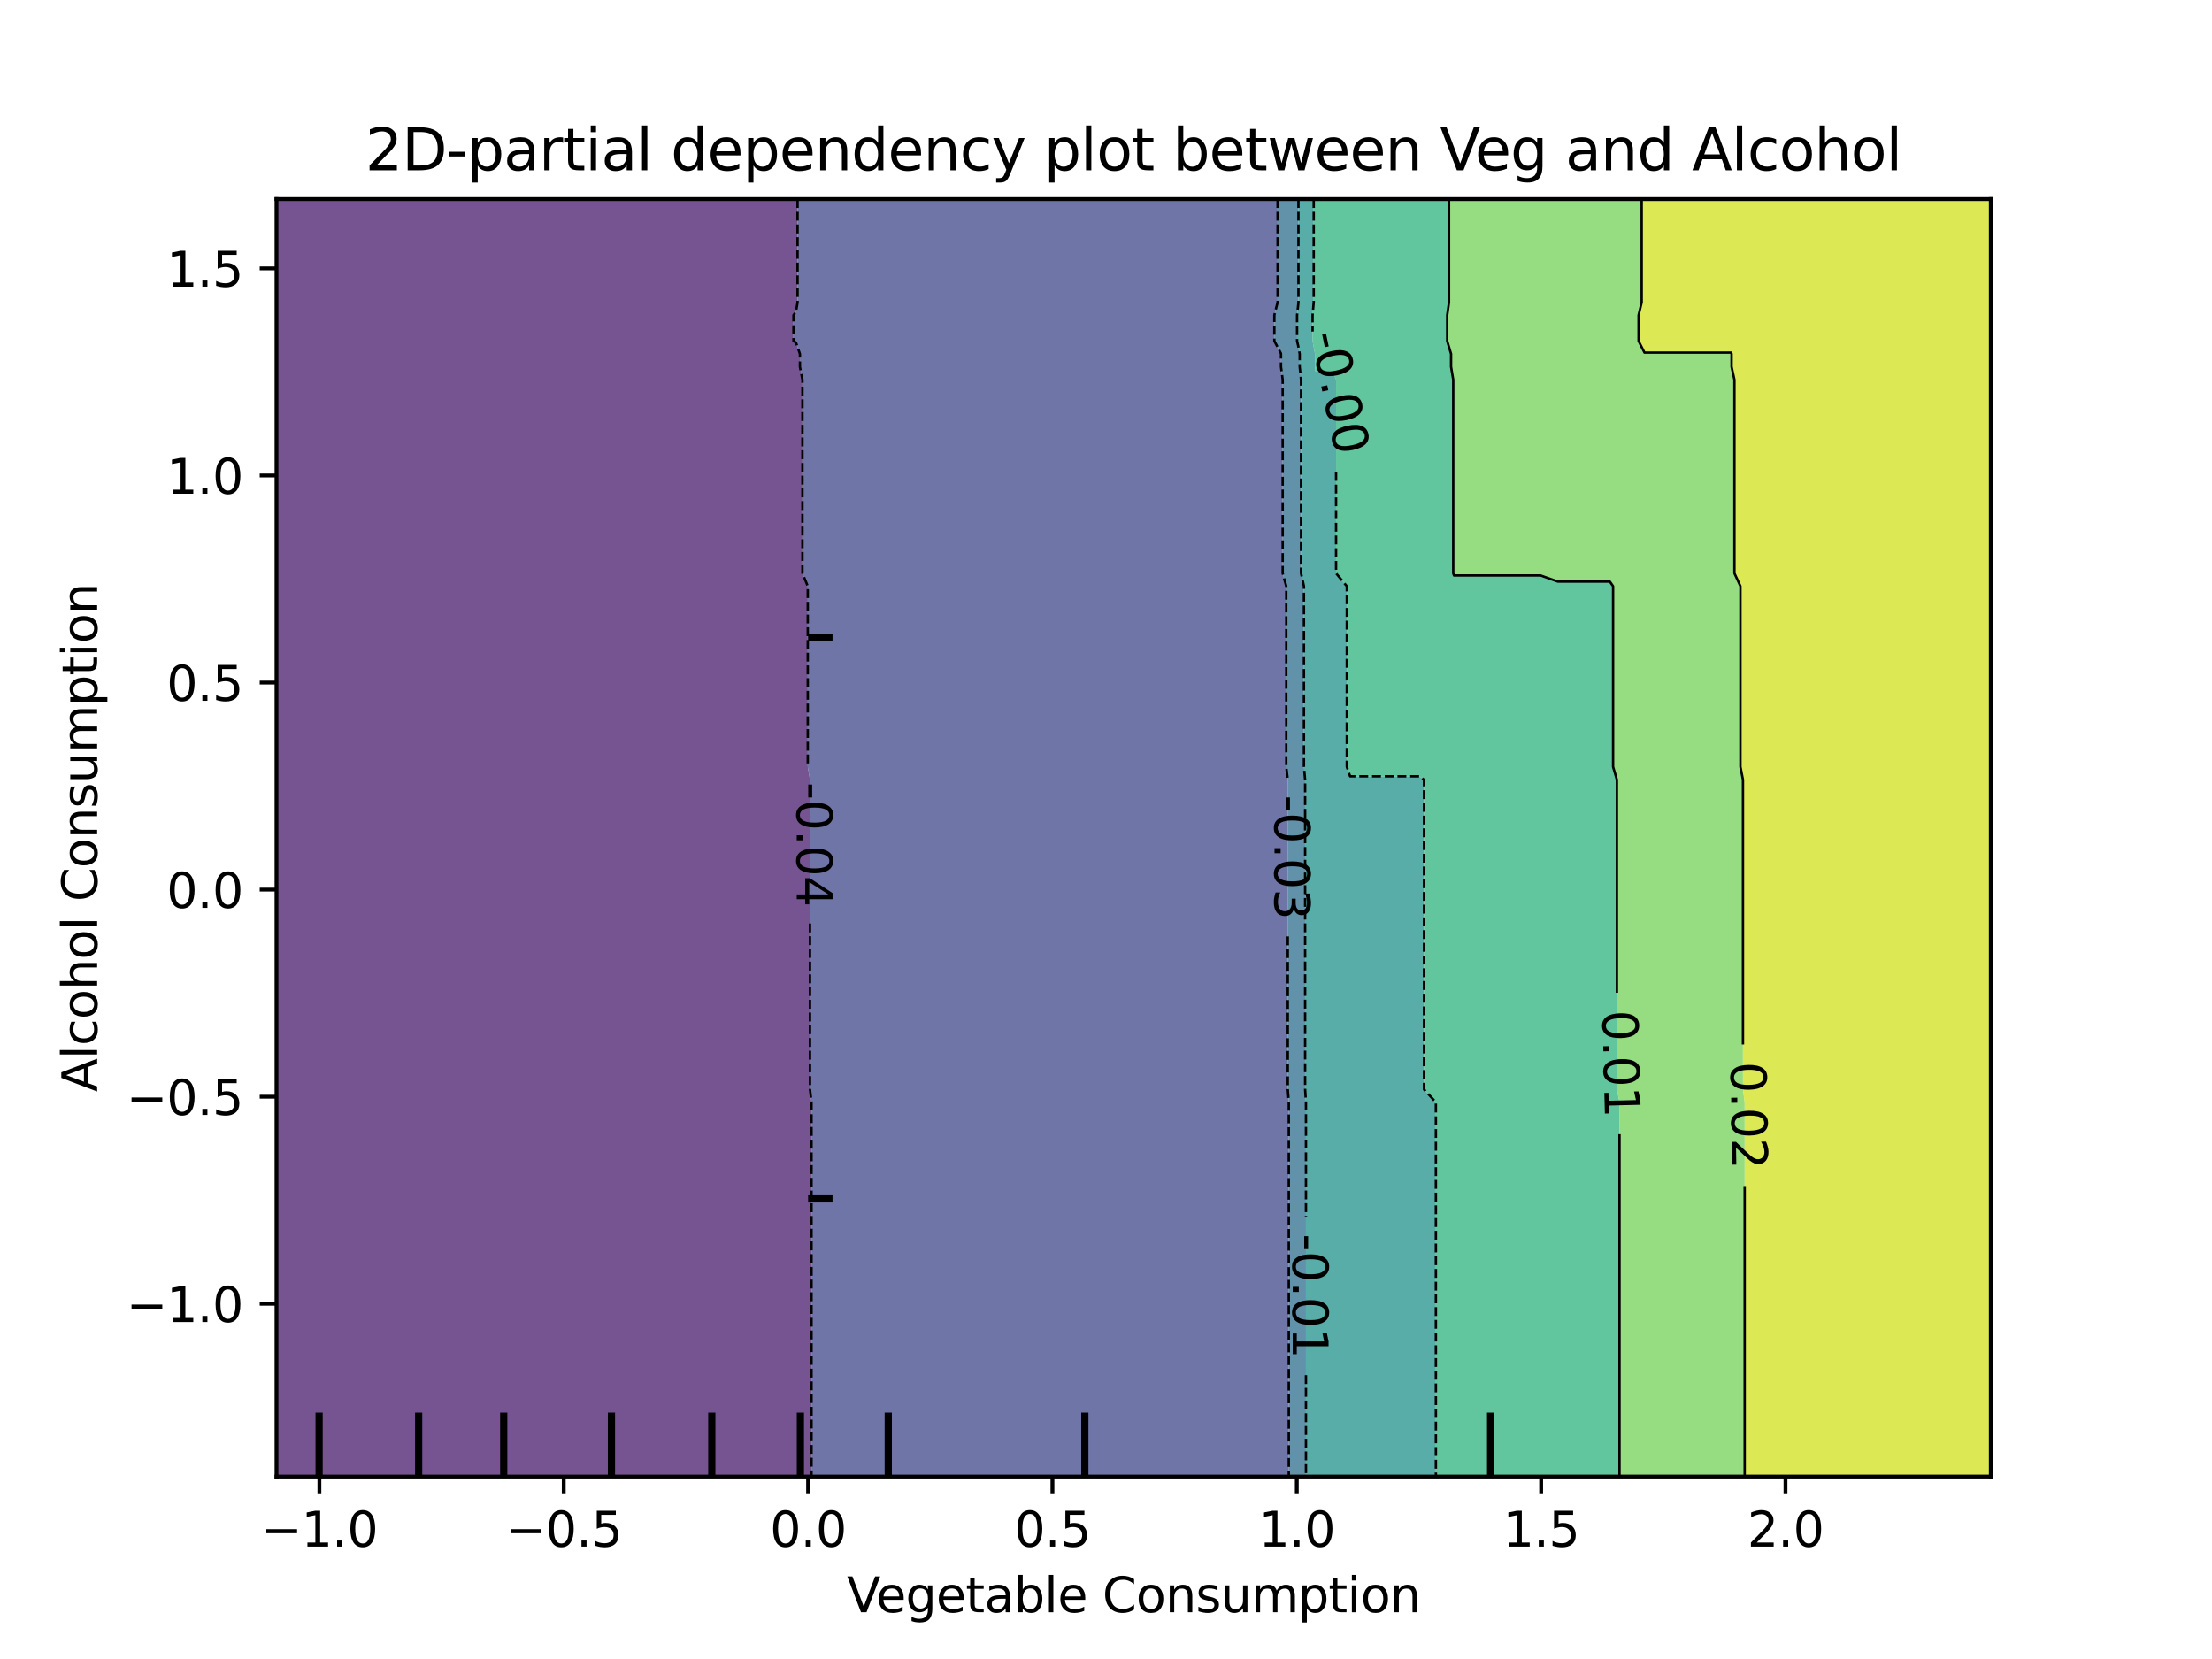 <?xml version="1.0" encoding="utf-8" standalone="no"?>
<!DOCTYPE svg PUBLIC "-//W3C//DTD SVG 1.1//EN"
  "http://www.w3.org/Graphics/SVG/1.1/DTD/svg11.dtd">
<svg xmlns:xlink="http://www.w3.org/1999/xlink" width="460.8pt" height="345.6pt" viewBox="0 0 460.8 345.6" xmlns="http://www.w3.org/2000/svg" version="1.1">
 <defs>
  <style type="text/css">*{stroke-linejoin: round; stroke-linecap: butt}</style>
 </defs>
 <g id="figure_1">
  <g id="patch_1">
   <path d="M 0 345.6 
L 460.8 345.6 
L 460.8 0 
L 0 0 
L 0 345.6 
z
" style="fill: none"/>
  </g>
  <g id="axes_1"/>
  <g id="axes_2">
   <g id="patch_2">
    <path d="M 57.6 307.584 
L 414.72 307.584 
L 414.72 41.472 
L 57.6 41.472 
L 57.6 307.584 
z
" style="fill: none"/>
   </g>
   <g id="PathCollection_1">
    <path d="M 61.207 307.584 
L 64.815 307.584 
L 68.422 307.584 
L 72.029 307.584 
L 75.636 307.584 
L 79.244 307.584 
L 82.851 307.584 
L 86.458 307.584 
L 90.065 307.584 
L 93.673 307.584 
L 97.28 307.584 
L 100.887 307.584 
L 104.495 307.584 
L 108.102 307.584 
L 111.709 307.584 
L 115.316 307.584 
L 118.924 307.584 
L 122.531 307.584 
L 126.138 307.584 
L 129.745 307.584 
L 133.353 307.584 
L 136.96 307.584 
L 140.567 307.584 
L 144.175 307.584 
L 147.782 307.584 
L 151.389 307.584 
L 154.996 307.584 
L 158.604 307.584 
L 162.211 307.584 
L 165.818 307.584 
L 169.05 307.584 
L 169.05 304.896 
L 169.05 302.208 
L 169.05 299.52 
L 169.05 296.832 
L 169.05 294.144 
L 169.05 291.456 
L 169.05 288.768 
L 169.05 286.08 
L 169.05 283.392 
L 169.05 280.704 
L 169.05 278.016 
L 169.05 275.328 
L 169.05 272.64 
L 169.05 269.952 
L 169.05 267.264 
L 169.05 264.576 
L 169.05 261.888 
L 169.05 259.2 
L 169.05 256.512 
L 169.05 253.824 
L 169.05 251.136 
L 169.05 248.448 
L 169.05 245.76 
L 169.05 243.072 
L 169.05 240.384 
L 169.05 237.696 
L 169.05 235.008 
L 169.05 232.32 
L 169.05 229.632 
L 168.732 226.944 
L 168.732 224.256 
L 168.732 221.568 
L 168.732 218.88 
L 168.732 216.192 
L 168.732 213.504 
L 168.732 210.816 
L 168.732 208.128 
L 168.732 205.44 
L 168.732 202.752 
L 168.732 200.064 
L 168.732 197.376 
L 168.732 194.688 
L 168.732 192 
L 168.732 189.312 
L 168.732 186.624 
L 168.732 183.936 
L 168.732 181.248 
L 168.732 178.56 
L 168.732 175.872 
L 168.732 173.184 
L 168.732 170.496 
L 168.732 167.808 
L 168.732 165.12 
L 168.732 162.432 
L 168.267 159.744 
L 168.267 157.056 
L 168.267 154.368 
L 168.267 151.68 
L 168.267 148.992 
L 168.267 146.304 
L 168.267 143.616 
L 168.267 140.928 
L 168.267 138.24 
L 168.267 135.552 
L 168.267 132.864 
L 168.267 130.176 
L 168.267 127.488 
L 168.267 124.8 
L 168.267 122.112 
L 167.16 119.424 
L 167.16 116.736 
L 167.16 114.048 
L 167.16 111.36 
L 167.16 108.672 
L 167.16 105.984 
L 167.16 103.296 
L 167.16 100.608 
L 167.16 97.92 
L 167.16 95.232 
L 167.16 92.544 
L 167.16 89.856 
L 167.16 87.168 
L 167.16 84.48 
L 167.16 81.792 
L 167.16 79.104 
L 166.635 76.416 
L 166.635 73.728 
L 165.818 71.373 
L 165.294 71.04 
L 165.294 68.352 
L 165.294 65.664 
L 165.818 64.96 
L 166.144 62.976 
L 166.144 60.288 
L 166.144 57.6 
L 166.144 54.912 
L 166.144 52.224 
L 166.144 49.536 
L 166.144 46.848 
L 166.144 44.16 
L 166.144 41.472 
L 165.818 41.472 
L 162.211 41.472 
L 158.604 41.472 
L 154.996 41.472 
L 151.389 41.472 
L 147.782 41.472 
L 144.175 41.472 
L 140.567 41.472 
L 136.96 41.472 
L 133.353 41.472 
L 129.745 41.472 
L 126.138 41.472 
L 122.531 41.472 
L 118.924 41.472 
L 115.316 41.472 
L 111.709 41.472 
L 108.102 41.472 
L 104.495 41.472 
L 100.887 41.472 
L 97.28 41.472 
L 93.673 41.472 
L 90.065 41.472 
L 86.458 41.472 
L 82.851 41.472 
L 79.244 41.472 
L 75.636 41.472 
L 72.029 41.472 
L 68.422 41.472 
L 64.815 41.472 
L 61.207 41.472 
L 57.6 41.472 
L 57.6 44.16 
L 57.6 46.848 
L 57.6 49.536 
L 57.6 52.224 
L 57.6 54.912 
L 57.6 57.6 
L 57.6 60.288 
L 57.6 62.976 
L 57.6 65.664 
L 57.6 68.352 
L 57.6 71.04 
L 57.6 73.728 
L 57.6 76.416 
L 57.6 79.104 
L 57.6 81.792 
L 57.6 84.48 
L 57.6 87.168 
L 57.6 89.856 
L 57.6 92.544 
L 57.6 95.232 
L 57.6 97.92 
L 57.6 100.608 
L 57.6 103.296 
L 57.6 105.984 
L 57.6 108.672 
L 57.6 111.36 
L 57.6 114.048 
L 57.6 116.736 
L 57.6 119.424 
L 57.6 122.112 
L 57.6 124.8 
L 57.6 127.488 
L 57.6 130.176 
L 57.6 132.864 
L 57.6 135.552 
L 57.6 138.24 
L 57.6 140.928 
L 57.6 143.616 
L 57.6 146.304 
L 57.6 148.992 
L 57.6 151.68 
L 57.6 154.368 
L 57.6 157.056 
L 57.6 159.744 
L 57.6 162.432 
L 57.6 165.12 
L 57.6 167.808 
L 57.6 170.496 
L 57.6 173.184 
L 57.6 175.872 
L 57.6 178.56 
L 57.6 181.248 
L 57.6 183.936 
L 57.6 186.624 
L 57.6 189.312 
L 57.6 192 
L 57.6 194.688 
L 57.6 197.376 
L 57.6 200.064 
L 57.6 202.752 
L 57.6 205.44 
L 57.6 208.128 
L 57.6 210.816 
L 57.6 213.504 
L 57.6 216.192 
L 57.6 218.88 
L 57.6 221.568 
L 57.6 224.256 
L 57.6 226.944 
L 57.6 229.632 
L 57.6 232.32 
L 57.6 235.008 
L 57.6 237.696 
L 57.6 240.384 
L 57.6 243.072 
L 57.6 245.76 
L 57.6 248.448 
L 57.6 251.136 
L 57.6 253.824 
L 57.6 256.512 
L 57.6 259.2 
L 57.6 261.888 
L 57.6 264.576 
L 57.6 267.264 
L 57.6 269.952 
L 57.6 272.64 
L 57.6 275.328 
L 57.6 278.016 
L 57.6 280.704 
L 57.6 283.392 
L 57.6 286.08 
L 57.6 288.768 
L 57.6 291.456 
L 57.6 294.144 
L 57.6 296.832 
L 57.6 299.52 
L 57.6 302.208 
L 57.6 304.896 
L 57.6 307.584 
z
" clip-path="url(#pce21eb5ad1)" style="fill: #481b6d; fill-opacity: 0.75"/>
   </g>
   <g id="PathCollection_2">
    <path d="M 169.425 307.584 
L 173.033 307.584 
L 176.64 307.584 
L 180.247 307.584 
L 183.855 307.584 
L 187.462 307.584 
L 191.069 307.584 
L 194.676 307.584 
L 198.284 307.584 
L 201.891 307.584 
L 205.498 307.584 
L 209.105 307.584 
L 212.713 307.584 
L 216.32 307.584 
L 219.927 307.584 
L 223.535 307.584 
L 227.142 307.584 
L 230.749 307.584 
L 234.356 307.584 
L 237.964 307.584 
L 241.571 307.584 
L 245.178 307.584 
L 248.785 307.584 
L 252.393 307.584 
L 256 307.584 
L 259.607 307.584 
L 263.215 307.584 
L 266.822 307.584 
L 268.479 307.584 
L 268.479 304.896 
L 268.479 302.208 
L 268.479 299.52 
L 268.479 296.832 
L 268.479 294.144 
L 268.479 291.456 
L 268.479 288.768 
L 268.479 286.08 
L 268.479 283.392 
L 268.479 280.704 
L 268.479 278.016 
L 268.479 275.328 
L 268.479 272.64 
L 268.479 269.952 
L 268.479 267.264 
L 268.479 264.576 
L 268.479 261.888 
L 268.479 259.2 
L 268.479 256.512 
L 268.479 253.824 
L 268.479 251.136 
L 268.479 248.448 
L 268.479 245.76 
L 268.479 243.072 
L 268.479 240.384 
L 268.479 237.696 
L 268.479 235.008 
L 268.479 232.32 
L 268.479 229.632 
L 268.266 226.944 
L 268.266 224.256 
L 268.266 221.568 
L 268.266 218.88 
L 268.266 216.192 
L 268.266 213.504 
L 268.266 210.816 
L 268.266 208.128 
L 268.266 205.44 
L 268.266 202.752 
L 268.266 200.064 
L 268.266 197.376 
L 268.266 194.688 
L 268.266 192 
L 268.266 189.312 
L 268.266 186.624 
L 268.266 183.936 
L 268.266 181.248 
L 268.266 178.56 
L 268.266 175.872 
L 268.266 173.184 
L 268.266 170.496 
L 268.266 167.808 
L 268.266 165.12 
L 268.266 162.432 
L 267.952 159.744 
L 267.952 157.056 
L 267.952 154.368 
L 267.952 151.68 
L 267.952 148.992 
L 267.952 146.304 
L 267.952 143.616 
L 267.952 140.928 
L 267.952 138.24 
L 267.952 135.552 
L 267.952 132.864 
L 267.952 130.176 
L 267.952 127.488 
L 267.952 124.8 
L 267.952 122.112 
L 267.207 119.424 
L 267.207 116.736 
L 267.207 114.048 
L 267.207 111.36 
L 267.207 108.672 
L 267.207 105.984 
L 267.207 103.296 
L 267.207 100.608 
L 267.207 97.92 
L 267.207 95.232 
L 267.207 92.544 
L 267.207 89.856 
L 267.207 87.168 
L 267.207 84.48 
L 267.207 81.792 
L 267.207 79.104 
L 266.854 76.416 
L 266.854 73.728 
L 266.822 73.59 
L 265.469 71.04 
L 265.469 68.352 
L 265.469 65.664 
L 266.144 62.976 
L 266.144 60.288 
L 266.144 57.6 
L 266.144 54.912 
L 266.144 52.224 
L 266.144 49.536 
L 266.144 46.848 
L 266.144 44.16 
L 266.144 41.472 
L 263.215 41.472 
L 259.607 41.472 
L 256 41.472 
L 252.393 41.472 
L 248.785 41.472 
L 245.178 41.472 
L 241.571 41.472 
L 237.964 41.472 
L 234.356 41.472 
L 230.749 41.472 
L 227.142 41.472 
L 223.535 41.472 
L 219.927 41.472 
L 216.32 41.472 
L 212.713 41.472 
L 209.105 41.472 
L 205.498 41.472 
L 201.891 41.472 
L 198.284 41.472 
L 194.676 41.472 
L 191.069 41.472 
L 187.462 41.472 
L 183.855 41.472 
L 180.247 41.472 
L 176.64 41.472 
L 173.033 41.472 
L 169.425 41.472 
L 166.144 41.472 
L 166.144 44.16 
L 166.144 46.848 
L 166.144 49.536 
L 166.144 52.224 
L 166.144 54.912 
L 166.144 57.6 
L 166.144 60.288 
L 166.144 62.976 
L 165.818 64.96 
L 165.294 65.664 
L 165.294 68.352 
L 165.294 71.04 
L 165.818 71.373 
L 166.635 73.728 
L 166.635 76.416 
L 167.16 79.104 
L 167.16 81.792 
L 167.16 84.48 
L 167.16 87.168 
L 167.16 89.856 
L 167.16 92.544 
L 167.16 95.232 
L 167.16 97.92 
L 167.16 100.608 
L 167.16 103.296 
L 167.16 105.984 
L 167.16 108.672 
L 167.16 111.36 
L 167.16 114.048 
L 167.16 116.736 
L 167.16 119.424 
L 168.267 122.112 
L 168.267 124.8 
L 168.267 127.488 
L 168.267 130.176 
L 168.267 132.864 
L 168.267 135.552 
L 168.267 138.24 
L 168.267 140.928 
L 168.267 143.616 
L 168.267 146.304 
L 168.267 148.992 
L 168.267 151.68 
L 168.267 154.368 
L 168.267 157.056 
L 168.267 159.744 
L 168.732 162.432 
L 168.732 165.12 
L 168.732 167.808 
L 168.732 170.496 
L 168.732 173.184 
L 168.732 175.872 
L 168.732 178.56 
L 168.732 181.248 
L 168.732 183.936 
L 168.732 186.624 
L 168.732 189.312 
L 168.732 192 
L 168.732 194.688 
L 168.732 197.376 
L 168.732 200.064 
L 168.732 202.752 
L 168.732 205.44 
L 168.732 208.128 
L 168.732 210.816 
L 168.732 213.504 
L 168.732 216.192 
L 168.732 218.88 
L 168.732 221.568 
L 168.732 224.256 
L 168.732 226.944 
L 169.05 229.632 
L 169.05 232.32 
L 169.05 235.008 
L 169.05 237.696 
L 169.05 240.384 
L 169.05 243.072 
L 169.05 245.76 
L 169.05 248.448 
L 169.05 251.136 
L 169.05 253.824 
L 169.05 256.512 
L 169.05 259.2 
L 169.05 261.888 
L 169.05 264.576 
L 169.05 267.264 
L 169.05 269.952 
L 169.05 272.64 
L 169.05 275.328 
L 169.05 278.016 
L 169.05 280.704 
L 169.05 283.392 
L 169.05 286.08 
L 169.05 288.768 
L 169.05 291.456 
L 169.05 294.144 
L 169.05 296.832 
L 169.05 299.52 
L 169.05 302.208 
L 169.05 304.896 
L 169.05 307.584 
z
" clip-path="url(#pce21eb5ad1)" style="fill: #3f4788; fill-opacity: 0.75"/>
   </g>
   <g id="PathCollection_3">
    <path d="M 270.429 307.584 
L 272.052 307.584 
L 272.052 304.896 
L 272.052 302.208 
L 272.052 299.52 
L 272.052 296.832 
L 272.052 294.144 
L 272.052 291.456 
L 272.052 288.768 
L 272.052 286.08 
L 272.052 283.392 
L 272.052 280.704 
L 272.052 278.016 
L 272.052 275.328 
L 272.052 272.64 
L 272.052 269.952 
L 272.052 267.264 
L 272.052 264.576 
L 272.052 261.888 
L 272.052 259.2 
L 272.052 256.512 
L 272.052 253.824 
L 272.052 251.136 
L 272.052 248.448 
L 272.052 245.76 
L 272.052 243.072 
L 272.052 240.384 
L 272.052 237.696 
L 272.052 235.008 
L 272.052 232.32 
L 272.052 229.632 
L 271.881 226.944 
L 271.881 224.256 
L 271.881 221.568 
L 271.881 218.88 
L 271.881 216.192 
L 271.881 213.504 
L 271.881 210.816 
L 271.881 208.128 
L 271.881 205.44 
L 271.881 202.752 
L 271.881 200.064 
L 271.881 197.376 
L 271.881 194.688 
L 271.881 192 
L 271.881 189.312 
L 271.881 186.624 
L 271.881 183.936 
L 271.881 181.248 
L 271.881 178.56 
L 271.881 175.872 
L 271.881 173.184 
L 271.881 170.496 
L 271.881 167.808 
L 271.881 165.12 
L 271.881 162.432 
L 271.63 159.744 
L 271.63 157.056 
L 271.63 154.368 
L 271.63 151.68 
L 271.63 148.992 
L 271.63 146.304 
L 271.63 143.616 
L 271.63 140.928 
L 271.63 138.24 
L 271.63 135.552 
L 271.63 132.864 
L 271.63 130.176 
L 271.63 127.488 
L 271.63 124.8 
L 271.63 122.112 
L 271.032 119.424 
L 271.032 116.736 
L 271.032 114.048 
L 271.032 111.36 
L 271.032 108.672 
L 271.032 105.984 
L 271.032 103.296 
L 271.032 100.608 
L 271.032 97.92 
L 271.032 95.232 
L 271.032 92.544 
L 271.032 89.856 
L 271.032 87.168 
L 271.032 84.48 
L 271.032 81.792 
L 271.032 79.104 
L 270.749 76.416 
L 270.749 73.728 
L 270.429 72.017 
L 270.201 71.04 
L 270.201 68.352 
L 270.201 65.664 
L 270.429 63.601 
L 270.485 62.976 
L 270.485 60.288 
L 270.485 57.6 
L 270.485 54.912 
L 270.485 52.224 
L 270.485 49.536 
L 270.485 46.848 
L 270.485 44.16 
L 270.485 41.472 
L 270.429 41.472 
L 266.822 41.472 
L 266.144 41.472 
L 266.144 44.16 
L 266.144 46.848 
L 266.144 49.536 
L 266.144 52.224 
L 266.144 54.912 
L 266.144 57.6 
L 266.144 60.288 
L 266.144 62.976 
L 265.469 65.664 
L 265.469 68.352 
L 265.469 71.04 
L 266.822 73.59 
L 266.854 73.728 
L 266.854 76.416 
L 267.207 79.104 
L 267.207 81.792 
L 267.207 84.48 
L 267.207 87.168 
L 267.207 89.856 
L 267.207 92.544 
L 267.207 95.232 
L 267.207 97.92 
L 267.207 100.608 
L 267.207 103.296 
L 267.207 105.984 
L 267.207 108.672 
L 267.207 111.36 
L 267.207 114.048 
L 267.207 116.736 
L 267.207 119.424 
L 267.952 122.112 
L 267.952 124.8 
L 267.952 127.488 
L 267.952 130.176 
L 267.952 132.864 
L 267.952 135.552 
L 267.952 138.24 
L 267.952 140.928 
L 267.952 143.616 
L 267.952 146.304 
L 267.952 148.992 
L 267.952 151.68 
L 267.952 154.368 
L 267.952 157.056 
L 267.952 159.744 
L 268.266 162.432 
L 268.266 165.12 
L 268.266 167.808 
L 268.266 170.496 
L 268.266 173.184 
L 268.266 175.872 
L 268.266 178.56 
L 268.266 181.248 
L 268.266 183.936 
L 268.266 186.624 
L 268.266 189.312 
L 268.266 192 
L 268.266 194.688 
L 268.266 197.376 
L 268.266 200.064 
L 268.266 202.752 
L 268.266 205.44 
L 268.266 208.128 
L 268.266 210.816 
L 268.266 213.504 
L 268.266 216.192 
L 268.266 218.88 
L 268.266 221.568 
L 268.266 224.256 
L 268.266 226.944 
L 268.479 229.632 
L 268.479 232.32 
L 268.479 235.008 
L 268.479 237.696 
L 268.479 240.384 
L 268.479 243.072 
L 268.479 245.76 
L 268.479 248.448 
L 268.479 251.136 
L 268.479 253.824 
L 268.479 256.512 
L 268.479 259.2 
L 268.479 261.888 
L 268.479 264.576 
L 268.479 267.264 
L 268.479 269.952 
L 268.479 272.64 
L 268.479 275.328 
L 268.479 278.016 
L 268.479 280.704 
L 268.479 283.392 
L 268.479 286.08 
L 268.479 288.768 
L 268.479 291.456 
L 268.479 294.144 
L 268.479 296.832 
L 268.479 299.52 
L 268.479 302.208 
L 268.479 304.896 
L 268.479 307.584 
z
" clip-path="url(#pce21eb5ad1)" style="fill: #2e6e8e; fill-opacity: 0.75"/>
   </g>
   <g id="PathCollection_4">
    <path d="M 274.036 307.584 
L 277.644 307.584 
L 281.251 307.584 
L 284.858 307.584 
L 288.465 307.584 
L 292.073 307.584 
L 295.68 307.584 
L 299.119 307.584 
L 299.119 304.896 
L 299.119 302.208 
L 299.119 299.52 
L 299.119 296.832 
L 299.119 294.144 
L 299.119 291.456 
L 299.119 288.768 
L 299.119 286.08 
L 299.119 283.392 
L 299.119 280.704 
L 299.119 278.016 
L 299.119 275.328 
L 299.119 272.64 
L 299.119 269.952 
L 299.119 267.264 
L 299.119 264.576 
L 299.119 261.888 
L 299.119 259.2 
L 299.119 256.512 
L 299.119 253.824 
L 299.119 251.136 
L 299.119 248.448 
L 299.119 245.76 
L 299.119 243.072 
L 299.119 240.384 
L 299.119 237.696 
L 299.119 235.008 
L 299.119 232.32 
L 299.119 229.632 
L 296.646 226.944 
L 296.646 224.256 
L 296.646 221.568 
L 296.646 218.88 
L 296.646 216.192 
L 296.646 213.504 
L 296.646 210.816 
L 296.646 208.128 
L 296.646 205.44 
L 296.646 202.752 
L 296.646 200.064 
L 296.646 197.376 
L 296.646 194.688 
L 296.646 192 
L 296.646 189.312 
L 296.646 186.624 
L 296.646 183.936 
L 296.646 181.248 
L 296.646 178.56 
L 296.646 175.872 
L 296.646 173.184 
L 296.646 170.496 
L 296.646 167.808 
L 296.646 165.12 
L 296.646 162.432 
L 295.68 161.716 
L 292.073 161.716 
L 288.465 161.716 
L 284.858 161.716 
L 281.251 161.716 
L 280.562 159.744 
L 280.562 157.056 
L 280.562 154.368 
L 280.562 151.68 
L 280.562 148.992 
L 280.562 146.304 
L 280.562 143.616 
L 280.562 140.928 
L 280.562 138.24 
L 280.562 135.552 
L 280.562 132.864 
L 280.562 130.176 
L 280.562 127.488 
L 280.562 124.8 
L 280.562 122.112 
L 278.325 119.424 
L 278.325 116.736 
L 278.325 114.048 
L 278.325 111.36 
L 278.325 108.672 
L 278.325 105.984 
L 278.325 103.296 
L 278.325 100.608 
L 278.325 97.92 
L 278.325 95.232 
L 278.325 92.544 
L 278.325 89.856 
L 278.325 87.168 
L 278.325 84.48 
L 278.325 81.792 
L 278.325 79.104 
L 277.644 77.377 
L 274.036 77.377 
L 273.935 76.416 
L 273.935 73.728 
L 273.432 71.04 
L 273.432 68.352 
L 273.432 65.664 
L 273.67 62.976 
L 273.67 60.288 
L 273.67 57.6 
L 273.67 54.912 
L 273.67 52.224 
L 273.67 49.536 
L 273.67 46.848 
L 273.67 44.16 
L 273.67 41.472 
L 270.485 41.472 
L 270.485 44.16 
L 270.485 46.848 
L 270.485 49.536 
L 270.485 52.224 
L 270.485 54.912 
L 270.485 57.6 
L 270.485 60.288 
L 270.485 62.976 
L 270.429 63.601 
L 270.201 65.664 
L 270.201 68.352 
L 270.201 71.04 
L 270.429 72.017 
L 270.749 73.728 
L 270.749 76.416 
L 271.032 79.104 
L 271.032 81.792 
L 271.032 84.48 
L 271.032 87.168 
L 271.032 89.856 
L 271.032 92.544 
L 271.032 95.232 
L 271.032 97.92 
L 271.032 100.608 
L 271.032 103.296 
L 271.032 105.984 
L 271.032 108.672 
L 271.032 111.36 
L 271.032 114.048 
L 271.032 116.736 
L 271.032 119.424 
L 271.63 122.112 
L 271.63 124.8 
L 271.63 127.488 
L 271.63 130.176 
L 271.63 132.864 
L 271.63 135.552 
L 271.63 138.24 
L 271.63 140.928 
L 271.63 143.616 
L 271.63 146.304 
L 271.63 148.992 
L 271.63 151.68 
L 271.63 154.368 
L 271.63 157.056 
L 271.63 159.744 
L 271.881 162.432 
L 271.881 165.12 
L 271.881 167.808 
L 271.881 170.496 
L 271.881 173.184 
L 271.881 175.872 
L 271.881 178.56 
L 271.881 181.248 
L 271.881 183.936 
L 271.881 186.624 
L 271.881 189.312 
L 271.881 192 
L 271.881 194.688 
L 271.881 197.376 
L 271.881 200.064 
L 271.881 202.752 
L 271.881 205.44 
L 271.881 208.128 
L 271.881 210.816 
L 271.881 213.504 
L 271.881 216.192 
L 271.881 218.88 
L 271.881 221.568 
L 271.881 224.256 
L 271.881 226.944 
L 272.052 229.632 
L 272.052 232.32 
L 272.052 235.008 
L 272.052 237.696 
L 272.052 240.384 
L 272.052 243.072 
L 272.052 245.76 
L 272.052 248.448 
L 272.052 251.136 
L 272.052 253.824 
L 272.052 256.512 
L 272.052 259.2 
L 272.052 261.888 
L 272.052 264.576 
L 272.052 267.264 
L 272.052 269.952 
L 272.052 272.64 
L 272.052 275.328 
L 272.052 278.016 
L 272.052 280.704 
L 272.052 283.392 
L 272.052 286.08 
L 272.052 288.768 
L 272.052 291.456 
L 272.052 294.144 
L 272.052 296.832 
L 272.052 299.52 
L 272.052 302.208 
L 272.052 304.896 
L 272.052 307.584 
z
" clip-path="url(#pce21eb5ad1)" style="fill: #21918c; fill-opacity: 0.75"/>
   </g>
   <g id="PathCollection_5">
    <path d="M 299.287 307.584 
L 302.895 307.584 
L 306.502 307.584 
L 310.109 307.584 
L 313.716 307.584 
L 317.324 307.584 
L 320.931 307.584 
L 324.538 307.584 
L 328.145 307.584 
L 331.753 307.584 
L 335.36 307.584 
L 337.371 307.584 
L 337.371 304.896 
L 337.371 302.208 
L 337.371 299.52 
L 337.371 296.832 
L 337.371 294.144 
L 337.371 291.456 
L 337.371 288.768 
L 337.371 286.08 
L 337.371 283.392 
L 337.371 280.704 
L 337.371 278.016 
L 337.371 275.328 
L 337.371 272.64 
L 337.371 269.952 
L 337.371 267.264 
L 337.371 264.576 
L 337.371 261.888 
L 337.371 259.2 
L 337.371 256.512 
L 337.371 253.824 
L 337.371 251.136 
L 337.371 248.448 
L 337.371 245.76 
L 337.371 243.072 
L 337.371 240.384 
L 337.371 237.696 
L 337.371 235.008 
L 337.371 232.32 
L 337.371 229.632 
L 336.828 226.944 
L 336.828 224.256 
L 336.828 221.568 
L 336.828 218.88 
L 336.828 216.192 
L 336.828 213.504 
L 336.828 210.816 
L 336.828 208.128 
L 336.828 205.44 
L 336.828 202.752 
L 336.828 200.064 
L 336.828 197.376 
L 336.828 194.688 
L 336.828 192 
L 336.828 189.312 
L 336.828 186.624 
L 336.828 183.936 
L 336.828 181.248 
L 336.828 178.56 
L 336.828 175.872 
L 336.828 173.184 
L 336.828 170.496 
L 336.828 167.808 
L 336.828 165.12 
L 336.828 162.432 
L 336.033 159.744 
L 336.033 157.056 
L 336.033 154.368 
L 336.033 151.68 
L 336.033 148.992 
L 336.033 146.304 
L 336.033 143.616 
L 336.033 140.928 
L 336.033 138.24 
L 336.033 135.552 
L 336.033 132.864 
L 336.033 130.176 
L 336.033 127.488 
L 336.033 124.8 
L 336.033 122.112 
L 335.36 121.156 
L 331.753 121.156 
L 328.145 121.156 
L 324.538 121.156 
L 320.931 119.877 
L 317.324 119.877 
L 313.716 119.877 
L 310.109 119.877 
L 306.502 119.877 
L 302.895 119.877 
L 302.734 119.424 
L 302.734 116.736 
L 302.734 114.048 
L 302.734 111.36 
L 302.734 108.672 
L 302.734 105.984 
L 302.734 103.296 
L 302.734 100.608 
L 302.734 97.92 
L 302.734 95.232 
L 302.734 92.544 
L 302.734 89.856 
L 302.734 87.168 
L 302.734 84.48 
L 302.734 81.792 
L 302.734 79.104 
L 302.281 76.416 
L 302.281 73.728 
L 301.476 71.04 
L 301.476 68.352 
L 301.476 65.664 
L 301.857 62.976 
L 301.857 60.288 
L 301.857 57.6 
L 301.857 54.912 
L 301.857 52.224 
L 301.857 49.536 
L 301.857 46.848 
L 301.857 44.16 
L 301.857 41.472 
L 299.287 41.472 
L 295.68 41.472 
L 292.073 41.472 
L 288.465 41.472 
L 284.858 41.472 
L 281.251 41.472 
L 277.644 41.472 
L 274.036 41.472 
L 273.67 41.472 
L 273.67 44.16 
L 273.67 46.848 
L 273.67 49.536 
L 273.67 52.224 
L 273.67 54.912 
L 273.67 57.6 
L 273.67 60.288 
L 273.67 62.976 
L 273.432 65.664 
L 273.432 68.352 
L 273.432 71.04 
L 273.935 73.728 
L 273.935 76.416 
L 274.036 77.377 
L 277.644 77.377 
L 278.325 79.104 
L 278.325 81.792 
L 278.325 84.48 
L 278.325 87.168 
L 278.325 89.856 
L 278.325 92.544 
L 278.325 95.232 
L 278.325 97.92 
L 278.325 100.608 
L 278.325 103.296 
L 278.325 105.984 
L 278.325 108.672 
L 278.325 111.36 
L 278.325 114.048 
L 278.325 116.736 
L 278.325 119.424 
L 280.562 122.112 
L 280.562 124.8 
L 280.562 127.488 
L 280.562 130.176 
L 280.562 132.864 
L 280.562 135.552 
L 280.562 138.24 
L 280.562 140.928 
L 280.562 143.616 
L 280.562 146.304 
L 280.562 148.992 
L 280.562 151.68 
L 280.562 154.368 
L 280.562 157.056 
L 280.562 159.744 
L 281.251 161.716 
L 284.858 161.716 
L 288.465 161.716 
L 292.073 161.716 
L 295.68 161.716 
L 296.646 162.432 
L 296.646 165.12 
L 296.646 167.808 
L 296.646 170.496 
L 296.646 173.184 
L 296.646 175.872 
L 296.646 178.56 
L 296.646 181.248 
L 296.646 183.936 
L 296.646 186.624 
L 296.646 189.312 
L 296.646 192 
L 296.646 194.688 
L 296.646 197.376 
L 296.646 200.064 
L 296.646 202.752 
L 296.646 205.44 
L 296.646 208.128 
L 296.646 210.816 
L 296.646 213.504 
L 296.646 216.192 
L 296.646 218.88 
L 296.646 221.568 
L 296.646 224.256 
L 296.646 226.944 
L 299.119 229.632 
L 299.119 232.32 
L 299.119 235.008 
L 299.119 237.696 
L 299.119 240.384 
L 299.119 243.072 
L 299.119 245.76 
L 299.119 248.448 
L 299.119 251.136 
L 299.119 253.824 
L 299.119 256.512 
L 299.119 259.2 
L 299.119 261.888 
L 299.119 264.576 
L 299.119 267.264 
L 299.119 269.952 
L 299.119 272.64 
L 299.119 275.328 
L 299.119 278.016 
L 299.119 280.704 
L 299.119 283.392 
L 299.119 286.08 
L 299.119 288.768 
L 299.119 291.456 
L 299.119 294.144 
L 299.119 296.832 
L 299.119 299.52 
L 299.119 302.208 
L 299.119 304.896 
L 299.119 307.584 
z
" clip-path="url(#pce21eb5ad1)" style="fill: #2db27d; fill-opacity: 0.75"/>
   </g>
   <g id="PathCollection_6">
    <path d="M 338.967 307.584 
L 342.575 307.584 
L 346.182 307.584 
L 349.789 307.584 
L 353.396 307.584 
L 357.004 307.584 
L 360.611 307.584 
L 363.449 307.584 
L 363.449 304.896 
L 363.449 302.208 
L 363.449 299.52 
L 363.449 296.832 
L 363.449 294.144 
L 363.449 291.456 
L 363.449 288.768 
L 363.449 286.08 
L 363.449 283.392 
L 363.449 280.704 
L 363.449 278.016 
L 363.449 275.328 
L 363.449 272.64 
L 363.449 269.952 
L 363.449 267.264 
L 363.449 264.576 
L 363.449 261.888 
L 363.449 259.2 
L 363.449 256.512 
L 363.449 253.824 
L 363.449 251.136 
L 363.449 248.448 
L 363.449 245.76 
L 363.449 243.072 
L 363.449 240.384 
L 363.449 237.696 
L 363.449 235.008 
L 363.449 232.32 
L 363.449 229.632 
L 363.09 226.944 
L 363.09 224.256 
L 363.09 221.568 
L 363.09 218.88 
L 363.09 216.192 
L 363.09 213.504 
L 363.09 210.816 
L 363.09 208.128 
L 363.09 205.44 
L 363.09 202.752 
L 363.09 200.064 
L 363.09 197.376 
L 363.09 194.688 
L 363.09 192 
L 363.09 189.312 
L 363.09 186.624 
L 363.09 183.936 
L 363.09 181.248 
L 363.09 178.56 
L 363.09 175.872 
L 363.09 173.184 
L 363.09 170.496 
L 363.09 167.808 
L 363.09 165.12 
L 363.09 162.432 
L 362.564 159.744 
L 362.564 157.056 
L 362.564 154.368 
L 362.564 151.68 
L 362.564 148.992 
L 362.564 146.304 
L 362.564 143.616 
L 362.564 140.928 
L 362.564 138.24 
L 362.564 135.552 
L 362.564 132.864 
L 362.564 130.176 
L 362.564 127.488 
L 362.564 124.8 
L 362.564 122.112 
L 361.312 119.424 
L 361.312 116.736 
L 361.312 114.048 
L 361.312 111.36 
L 361.312 108.672 
L 361.312 105.984 
L 361.312 103.296 
L 361.312 100.608 
L 361.312 97.92 
L 361.312 95.232 
L 361.312 92.544 
L 361.312 89.856 
L 361.312 87.168 
L 361.312 84.48 
L 361.312 81.792 
L 361.312 79.104 
L 360.718 76.416 
L 360.718 73.728 
L 360.611 73.456 
L 357.004 73.456 
L 353.396 73.456 
L 349.789 73.456 
L 346.182 73.456 
L 342.575 73.456 
L 341.347 71.04 
L 341.347 68.352 
L 341.347 65.664 
L 341.994 62.976 
L 341.994 60.288 
L 341.994 57.6 
L 341.994 54.912 
L 341.994 52.224 
L 341.994 49.536 
L 341.994 46.848 
L 341.994 44.16 
L 341.994 41.472 
L 338.967 41.472 
L 335.36 41.472 
L 331.753 41.472 
L 328.145 41.472 
L 324.538 41.472 
L 320.931 41.472 
L 317.324 41.472 
L 313.716 41.472 
L 310.109 41.472 
L 306.502 41.472 
L 302.895 41.472 
L 301.857 41.472 
L 301.857 44.16 
L 301.857 46.848 
L 301.857 49.536 
L 301.857 52.224 
L 301.857 54.912 
L 301.857 57.6 
L 301.857 60.288 
L 301.857 62.976 
L 301.476 65.664 
L 301.476 68.352 
L 301.476 71.04 
L 302.281 73.728 
L 302.281 76.416 
L 302.734 79.104 
L 302.734 81.792 
L 302.734 84.48 
L 302.734 87.168 
L 302.734 89.856 
L 302.734 92.544 
L 302.734 95.232 
L 302.734 97.92 
L 302.734 100.608 
L 302.734 103.296 
L 302.734 105.984 
L 302.734 108.672 
L 302.734 111.36 
L 302.734 114.048 
L 302.734 116.736 
L 302.734 119.424 
L 302.895 119.877 
L 306.502 119.877 
L 310.109 119.877 
L 313.716 119.877 
L 317.324 119.877 
L 320.931 119.877 
L 324.538 121.156 
L 328.145 121.156 
L 331.753 121.156 
L 335.36 121.156 
L 336.033 122.112 
L 336.033 124.8 
L 336.033 127.488 
L 336.033 130.176 
L 336.033 132.864 
L 336.033 135.552 
L 336.033 138.24 
L 336.033 140.928 
L 336.033 143.616 
L 336.033 146.304 
L 336.033 148.992 
L 336.033 151.68 
L 336.033 154.368 
L 336.033 157.056 
L 336.033 159.744 
L 336.828 162.432 
L 336.828 165.12 
L 336.828 167.808 
L 336.828 170.496 
L 336.828 173.184 
L 336.828 175.872 
L 336.828 178.56 
L 336.828 181.248 
L 336.828 183.936 
L 336.828 186.624 
L 336.828 189.312 
L 336.828 192 
L 336.828 194.688 
L 336.828 197.376 
L 336.828 200.064 
L 336.828 202.752 
L 336.828 205.44 
L 336.828 208.128 
L 336.828 210.816 
L 336.828 213.504 
L 336.828 216.192 
L 336.828 218.88 
L 336.828 221.568 
L 336.828 224.256 
L 336.828 226.944 
L 337.371 229.632 
L 337.371 232.32 
L 337.371 235.008 
L 337.371 237.696 
L 337.371 240.384 
L 337.371 243.072 
L 337.371 245.76 
L 337.371 248.448 
L 337.371 251.136 
L 337.371 253.824 
L 337.371 256.512 
L 337.371 259.2 
L 337.371 261.888 
L 337.371 264.576 
L 337.371 267.264 
L 337.371 269.952 
L 337.371 272.64 
L 337.371 275.328 
L 337.371 278.016 
L 337.371 280.704 
L 337.371 283.392 
L 337.371 286.08 
L 337.371 288.768 
L 337.371 291.456 
L 337.371 294.144 
L 337.371 296.832 
L 337.371 299.52 
L 337.371 302.208 
L 337.371 304.896 
L 337.371 307.584 
z
" clip-path="url(#pce21eb5ad1)" style="fill: #73d056; fill-opacity: 0.75"/>
   </g>
   <g id="PathCollection_7">
    <path d="M 364.218 307.584 
L 367.825 307.584 
L 371.433 307.584 
L 375.04 307.584 
L 378.647 307.584 
L 382.255 307.584 
L 385.862 307.584 
L 389.469 307.584 
L 393.076 307.584 
L 396.684 307.584 
L 400.291 307.584 
L 403.898 307.584 
L 407.505 307.584 
L 411.113 307.584 
L 414.72 307.584 
L 414.72 304.896 
L 414.72 302.208 
L 414.72 299.52 
L 414.72 296.832 
L 414.72 294.144 
L 414.72 291.456 
L 414.72 288.768 
L 414.72 286.08 
L 414.72 283.392 
L 414.72 280.704 
L 414.72 278.016 
L 414.72 275.328 
L 414.72 272.64 
L 414.72 269.952 
L 414.72 267.264 
L 414.72 264.576 
L 414.72 261.888 
L 414.72 259.2 
L 414.72 256.512 
L 414.72 253.824 
L 414.72 251.136 
L 414.72 248.448 
L 414.72 245.76 
L 414.72 243.072 
L 414.72 240.384 
L 414.72 237.696 
L 414.72 235.008 
L 414.72 232.32 
L 414.72 229.632 
L 414.72 226.944 
L 414.72 224.256 
L 414.72 221.568 
L 414.72 218.88 
L 414.72 216.192 
L 414.72 213.504 
L 414.72 210.816 
L 414.72 208.128 
L 414.72 205.44 
L 414.72 202.752 
L 414.72 200.064 
L 414.72 197.376 
L 414.72 194.688 
L 414.72 192 
L 414.72 189.312 
L 414.72 186.624 
L 414.72 183.936 
L 414.72 181.248 
L 414.72 178.56 
L 414.72 175.872 
L 414.72 173.184 
L 414.72 170.496 
L 414.72 167.808 
L 414.72 165.12 
L 414.72 162.432 
L 414.72 159.744 
L 414.72 157.056 
L 414.72 154.368 
L 414.72 151.68 
L 414.72 148.992 
L 414.72 146.304 
L 414.72 143.616 
L 414.72 140.928 
L 414.72 138.24 
L 414.72 135.552 
L 414.72 132.864 
L 414.72 130.176 
L 414.72 127.488 
L 414.72 124.8 
L 414.72 122.112 
L 414.72 119.424 
L 414.72 116.736 
L 414.72 114.048 
L 414.72 111.36 
L 414.72 108.672 
L 414.72 105.984 
L 414.72 103.296 
L 414.72 100.608 
L 414.72 97.92 
L 414.72 95.232 
L 414.72 92.544 
L 414.72 89.856 
L 414.72 87.168 
L 414.72 84.48 
L 414.72 81.792 
L 414.72 79.104 
L 414.72 76.416 
L 414.72 73.728 
L 414.72 71.04 
L 414.72 68.352 
L 414.72 65.664 
L 414.72 62.976 
L 414.72 60.288 
L 414.72 57.6 
L 414.72 54.912 
L 414.72 52.224 
L 414.72 49.536 
L 414.72 46.848 
L 414.72 44.16 
L 414.72 41.472 
L 411.113 41.472 
L 407.505 41.472 
L 403.898 41.472 
L 400.291 41.472 
L 396.684 41.472 
L 393.076 41.472 
L 389.469 41.472 
L 385.862 41.472 
L 382.255 41.472 
L 378.647 41.472 
L 375.04 41.472 
L 371.433 41.472 
L 367.825 41.472 
L 364.218 41.472 
L 360.611 41.472 
L 357.004 41.472 
L 353.396 41.472 
L 349.789 41.472 
L 346.182 41.472 
L 342.575 41.472 
L 341.994 41.472 
L 341.994 44.16 
L 341.994 46.848 
L 341.994 49.536 
L 341.994 52.224 
L 341.994 54.912 
L 341.994 57.6 
L 341.994 60.288 
L 341.994 62.976 
L 341.347 65.664 
L 341.347 68.352 
L 341.347 71.04 
L 342.575 73.456 
L 346.182 73.456 
L 349.789 73.456 
L 353.396 73.456 
L 357.004 73.456 
L 360.611 73.456 
L 360.718 73.728 
L 360.718 76.416 
L 361.312 79.104 
L 361.312 81.792 
L 361.312 84.48 
L 361.312 87.168 
L 361.312 89.856 
L 361.312 92.544 
L 361.312 95.232 
L 361.312 97.92 
L 361.312 100.608 
L 361.312 103.296 
L 361.312 105.984 
L 361.312 108.672 
L 361.312 111.36 
L 361.312 114.048 
L 361.312 116.736 
L 361.312 119.424 
L 362.564 122.112 
L 362.564 124.8 
L 362.564 127.488 
L 362.564 130.176 
L 362.564 132.864 
L 362.564 135.552 
L 362.564 138.24 
L 362.564 140.928 
L 362.564 143.616 
L 362.564 146.304 
L 362.564 148.992 
L 362.564 151.68 
L 362.564 154.368 
L 362.564 157.056 
L 362.564 159.744 
L 363.09 162.432 
L 363.09 165.12 
L 363.09 167.808 
L 363.09 170.496 
L 363.09 173.184 
L 363.09 175.872 
L 363.09 178.56 
L 363.09 181.248 
L 363.09 183.936 
L 363.09 186.624 
L 363.09 189.312 
L 363.09 192 
L 363.09 194.688 
L 363.09 197.376 
L 363.09 200.064 
L 363.09 202.752 
L 363.09 205.44 
L 363.09 208.128 
L 363.09 210.816 
L 363.09 213.504 
L 363.09 216.192 
L 363.09 218.88 
L 363.09 221.568 
L 363.09 224.256 
L 363.09 226.944 
L 363.449 229.632 
L 363.449 232.32 
L 363.449 235.008 
L 363.449 237.696 
L 363.449 240.384 
L 363.449 243.072 
L 363.449 245.76 
L 363.449 248.448 
L 363.449 251.136 
L 363.449 253.824 
L 363.449 256.512 
L 363.449 259.2 
L 363.449 261.888 
L 363.449 264.576 
L 363.449 267.264 
L 363.449 269.952 
L 363.449 272.64 
L 363.449 275.328 
L 363.449 278.016 
L 363.449 280.704 
L 363.449 283.392 
L 363.449 286.08 
L 363.449 288.768 
L 363.449 291.456 
L 363.449 294.144 
L 363.449 296.832 
L 363.449 299.52 
L 363.449 302.208 
L 363.449 304.896 
L 363.449 307.584 
z
" clip-path="url(#pce21eb5ad1)" style="fill: #d0e11c; fill-opacity: 0.75"/>
   </g>
   <g id="matplotlib.axis_1">
    <g id="xtick_1">
     <g id="line2d_1">
      <defs>
       <path id="m3b81806d47" d="M 0 0 
L 0 3.5 
" style="stroke: #000000; stroke-width: 0.8"/>
      </defs>
      <g>
       <use xlink:href="#m3b81806d47" x="66.535" y="307.584" style="stroke: #000000; stroke-width: 0.8"/>
      </g>
     </g>
     <g id="text_1">
      <!-- −1.0 -->
      <g transform="translate(54.393 322.182) scale(0.1 -0.1)">
       <defs>
        <path id="DejaVuSans-2212" d="M 678 2272 
L 4684 2272 
L 4684 1741 
L 678 1741 
L 678 2272 
z
" transform="scale(0.016)"/>
        <path id="DejaVuSans-31" d="M 794 531 
L 1825 531 
L 1825 4091 
L 703 3866 
L 703 4441 
L 1819 4666 
L 2450 4666 
L 2450 531 
L 3481 531 
L 3481 0 
L 794 0 
L 794 531 
z
" transform="scale(0.016)"/>
        <path id="DejaVuSans-2e" d="M 684 794 
L 1344 794 
L 1344 0 
L 684 0 
L 684 794 
z
" transform="scale(0.016)"/>
        <path id="DejaVuSans-30" d="M 2034 4250 
Q 1547 4250 1301 3770 
Q 1056 3291 1056 2328 
Q 1056 1369 1301 889 
Q 1547 409 2034 409 
Q 2525 409 2770 889 
Q 3016 1369 3016 2328 
Q 3016 3291 2770 3770 
Q 2525 4250 2034 4250 
z
M 2034 4750 
Q 2819 4750 3233 4129 
Q 3647 3509 3647 2328 
Q 3647 1150 3233 529 
Q 2819 -91 2034 -91 
Q 1250 -91 836 529 
Q 422 1150 422 2328 
Q 422 3509 836 4129 
Q 1250 4750 2034 4750 
z
" transform="scale(0.016)"/>
       </defs>
       <use xlink:href="#DejaVuSans-2212"/>
       <use xlink:href="#DejaVuSans-31" x="83.789"/>
       <use xlink:href="#DejaVuSans-2e" x="147.412"/>
       <use xlink:href="#DejaVuSans-30" x="179.199"/>
      </g>
     </g>
    </g>
    <g id="xtick_2">
     <g id="line2d_2">
      <g>
       <use xlink:href="#m3b81806d47" x="117.437" y="307.584" style="stroke: #000000; stroke-width: 0.8"/>
      </g>
     </g>
     <g id="text_2">
      <!-- −0.5 -->
      <g transform="translate(105.296 322.182) scale(0.1 -0.1)">
       <defs>
        <path id="DejaVuSans-35" d="M 691 4666 
L 3169 4666 
L 3169 4134 
L 1269 4134 
L 1269 2991 
Q 1406 3038 1543 3061 
Q 1681 3084 1819 3084 
Q 2600 3084 3056 2656 
Q 3513 2228 3513 1497 
Q 3513 744 3044 326 
Q 2575 -91 1722 -91 
Q 1428 -91 1123 -41 
Q 819 9 494 109 
L 494 744 
Q 775 591 1075 516 
Q 1375 441 1709 441 
Q 2250 441 2565 725 
Q 2881 1009 2881 1497 
Q 2881 1984 2565 2268 
Q 2250 2553 1709 2553 
Q 1456 2553 1204 2497 
Q 953 2441 691 2322 
L 691 4666 
z
" transform="scale(0.016)"/>
       </defs>
       <use xlink:href="#DejaVuSans-2212"/>
       <use xlink:href="#DejaVuSans-30" x="83.789"/>
       <use xlink:href="#DejaVuSans-2e" x="147.412"/>
       <use xlink:href="#DejaVuSans-35" x="179.199"/>
      </g>
     </g>
    </g>
    <g id="xtick_3">
     <g id="line2d_3">
      <g>
       <use xlink:href="#m3b81806d47" x="168.34" y="307.584" style="stroke: #000000; stroke-width: 0.8"/>
      </g>
     </g>
     <g id="text_3">
      <!-- 0.0 -->
      <g transform="translate(160.388 322.182) scale(0.1 -0.1)">
       <use xlink:href="#DejaVuSans-30"/>
       <use xlink:href="#DejaVuSans-2e" x="63.623"/>
       <use xlink:href="#DejaVuSans-30" x="95.41"/>
      </g>
     </g>
    </g>
    <g id="xtick_4">
     <g id="line2d_4">
      <g>
       <use xlink:href="#m3b81806d47" x="219.242" y="307.584" style="stroke: #000000; stroke-width: 0.8"/>
      </g>
     </g>
     <g id="text_4">
      <!-- 0.5 -->
      <g transform="translate(211.291 322.182) scale(0.1 -0.1)">
       <use xlink:href="#DejaVuSans-30"/>
       <use xlink:href="#DejaVuSans-2e" x="63.623"/>
       <use xlink:href="#DejaVuSans-35" x="95.41"/>
      </g>
     </g>
    </g>
    <g id="xtick_5">
     <g id="line2d_5">
      <g>
       <use xlink:href="#m3b81806d47" x="270.145" y="307.584" style="stroke: #000000; stroke-width: 0.8"/>
      </g>
     </g>
     <g id="text_5">
      <!-- 1.0 -->
      <g transform="translate(262.193 322.182) scale(0.1 -0.1)">
       <use xlink:href="#DejaVuSans-31"/>
       <use xlink:href="#DejaVuSans-2e" x="63.623"/>
       <use xlink:href="#DejaVuSans-30" x="95.41"/>
      </g>
     </g>
    </g>
    <g id="xtick_6">
     <g id="line2d_6">
      <g>
       <use xlink:href="#m3b81806d47" x="321.047" y="307.584" style="stroke: #000000; stroke-width: 0.8"/>
      </g>
     </g>
     <g id="text_6">
      <!-- 1.5 -->
      <g transform="translate(313.096 322.182) scale(0.1 -0.1)">
       <use xlink:href="#DejaVuSans-31"/>
       <use xlink:href="#DejaVuSans-2e" x="63.623"/>
       <use xlink:href="#DejaVuSans-35" x="95.41"/>
      </g>
     </g>
    </g>
    <g id="xtick_7">
     <g id="line2d_7">
      <g>
       <use xlink:href="#m3b81806d47" x="371.95" y="307.584" style="stroke: #000000; stroke-width: 0.8"/>
      </g>
     </g>
     <g id="text_7">
      <!-- 2.0 -->
      <g transform="translate(363.998 322.182) scale(0.1 -0.1)">
       <defs>
        <path id="DejaVuSans-32" d="M 1228 531 
L 3431 531 
L 3431 0 
L 469 0 
L 469 531 
Q 828 903 1448 1529 
Q 2069 2156 2228 2338 
Q 2531 2678 2651 2914 
Q 2772 3150 2772 3378 
Q 2772 3750 2511 3984 
Q 2250 4219 1831 4219 
Q 1534 4219 1204 4116 
Q 875 4013 500 3803 
L 500 4441 
Q 881 4594 1212 4672 
Q 1544 4750 1819 4750 
Q 2544 4750 2975 4387 
Q 3406 4025 3406 3419 
Q 3406 3131 3298 2873 
Q 3191 2616 2906 2266 
Q 2828 2175 2409 1742 
Q 1991 1309 1228 531 
z
" transform="scale(0.016)"/>
       </defs>
       <use xlink:href="#DejaVuSans-32"/>
       <use xlink:href="#DejaVuSans-2e" x="63.623"/>
       <use xlink:href="#DejaVuSans-30" x="95.41"/>
      </g>
     </g>
    </g>
    <g id="text_8">
     <!-- Vegetable Consumption -->
     <g transform="translate(176.432 335.861) scale(0.1 -0.1)">
      <defs>
       <path id="DejaVuSans-56" d="M 1831 0 
L 50 4666 
L 709 4666 
L 2188 738 
L 3669 4666 
L 4325 4666 
L 2547 0 
L 1831 0 
z
" transform="scale(0.016)"/>
       <path id="DejaVuSans-65" d="M 3597 1894 
L 3597 1613 
L 953 1613 
Q 991 1019 1311 708 
Q 1631 397 2203 397 
Q 2534 397 2845 478 
Q 3156 559 3463 722 
L 3463 178 
Q 3153 47 2828 -22 
Q 2503 -91 2169 -91 
Q 1331 -91 842 396 
Q 353 884 353 1716 
Q 353 2575 817 3079 
Q 1281 3584 2069 3584 
Q 2775 3584 3186 3129 
Q 3597 2675 3597 1894 
z
M 3022 2063 
Q 3016 2534 2758 2815 
Q 2500 3097 2075 3097 
Q 1594 3097 1305 2825 
Q 1016 2553 972 2059 
L 3022 2063 
z
" transform="scale(0.016)"/>
       <path id="DejaVuSans-67" d="M 2906 1791 
Q 2906 2416 2648 2759 
Q 2391 3103 1925 3103 
Q 1463 3103 1205 2759 
Q 947 2416 947 1791 
Q 947 1169 1205 825 
Q 1463 481 1925 481 
Q 2391 481 2648 825 
Q 2906 1169 2906 1791 
z
M 3481 434 
Q 3481 -459 3084 -895 
Q 2688 -1331 1869 -1331 
Q 1566 -1331 1297 -1286 
Q 1028 -1241 775 -1147 
L 775 -588 
Q 1028 -725 1275 -790 
Q 1522 -856 1778 -856 
Q 2344 -856 2625 -561 
Q 2906 -266 2906 331 
L 2906 616 
Q 2728 306 2450 153 
Q 2172 0 1784 0 
Q 1141 0 747 490 
Q 353 981 353 1791 
Q 353 2603 747 3093 
Q 1141 3584 1784 3584 
Q 2172 3584 2450 3431 
Q 2728 3278 2906 2969 
L 2906 3500 
L 3481 3500 
L 3481 434 
z
" transform="scale(0.016)"/>
       <path id="DejaVuSans-74" d="M 1172 4494 
L 1172 3500 
L 2356 3500 
L 2356 3053 
L 1172 3053 
L 1172 1153 
Q 1172 725 1289 603 
Q 1406 481 1766 481 
L 2356 481 
L 2356 0 
L 1766 0 
Q 1100 0 847 248 
Q 594 497 594 1153 
L 594 3053 
L 172 3053 
L 172 3500 
L 594 3500 
L 594 4494 
L 1172 4494 
z
" transform="scale(0.016)"/>
       <path id="DejaVuSans-61" d="M 2194 1759 
Q 1497 1759 1228 1600 
Q 959 1441 959 1056 
Q 959 750 1161 570 
Q 1363 391 1709 391 
Q 2188 391 2477 730 
Q 2766 1069 2766 1631 
L 2766 1759 
L 2194 1759 
z
M 3341 1997 
L 3341 0 
L 2766 0 
L 2766 531 
Q 2569 213 2275 61 
Q 1981 -91 1556 -91 
Q 1019 -91 701 211 
Q 384 513 384 1019 
Q 384 1609 779 1909 
Q 1175 2209 1959 2209 
L 2766 2209 
L 2766 2266 
Q 2766 2663 2505 2880 
Q 2244 3097 1772 3097 
Q 1472 3097 1187 3025 
Q 903 2953 641 2809 
L 641 3341 
Q 956 3463 1253 3523 
Q 1550 3584 1831 3584 
Q 2591 3584 2966 3190 
Q 3341 2797 3341 1997 
z
" transform="scale(0.016)"/>
       <path id="DejaVuSans-62" d="M 3116 1747 
Q 3116 2381 2855 2742 
Q 2594 3103 2138 3103 
Q 1681 3103 1420 2742 
Q 1159 2381 1159 1747 
Q 1159 1113 1420 752 
Q 1681 391 2138 391 
Q 2594 391 2855 752 
Q 3116 1113 3116 1747 
z
M 1159 2969 
Q 1341 3281 1617 3432 
Q 1894 3584 2278 3584 
Q 2916 3584 3314 3078 
Q 3713 2572 3713 1747 
Q 3713 922 3314 415 
Q 2916 -91 2278 -91 
Q 1894 -91 1617 61 
Q 1341 213 1159 525 
L 1159 0 
L 581 0 
L 581 4863 
L 1159 4863 
L 1159 2969 
z
" transform="scale(0.016)"/>
       <path id="DejaVuSans-6c" d="M 603 4863 
L 1178 4863 
L 1178 0 
L 603 0 
L 603 4863 
z
" transform="scale(0.016)"/>
       <path id="DejaVuSans-20" transform="scale(0.016)"/>
       <path id="DejaVuSans-43" d="M 4122 4306 
L 4122 3641 
Q 3803 3938 3442 4084 
Q 3081 4231 2675 4231 
Q 1875 4231 1450 3742 
Q 1025 3253 1025 2328 
Q 1025 1406 1450 917 
Q 1875 428 2675 428 
Q 3081 428 3442 575 
Q 3803 722 4122 1019 
L 4122 359 
Q 3791 134 3420 21 
Q 3050 -91 2638 -91 
Q 1578 -91 968 557 
Q 359 1206 359 2328 
Q 359 3453 968 4101 
Q 1578 4750 2638 4750 
Q 3056 4750 3426 4639 
Q 3797 4528 4122 4306 
z
" transform="scale(0.016)"/>
       <path id="DejaVuSans-6f" d="M 1959 3097 
Q 1497 3097 1228 2736 
Q 959 2375 959 1747 
Q 959 1119 1226 758 
Q 1494 397 1959 397 
Q 2419 397 2687 759 
Q 2956 1122 2956 1747 
Q 2956 2369 2687 2733 
Q 2419 3097 1959 3097 
z
M 1959 3584 
Q 2709 3584 3137 3096 
Q 3566 2609 3566 1747 
Q 3566 888 3137 398 
Q 2709 -91 1959 -91 
Q 1206 -91 779 398 
Q 353 888 353 1747 
Q 353 2609 779 3096 
Q 1206 3584 1959 3584 
z
" transform="scale(0.016)"/>
       <path id="DejaVuSans-6e" d="M 3513 2113 
L 3513 0 
L 2938 0 
L 2938 2094 
Q 2938 2591 2744 2837 
Q 2550 3084 2163 3084 
Q 1697 3084 1428 2787 
Q 1159 2491 1159 1978 
L 1159 0 
L 581 0 
L 581 3500 
L 1159 3500 
L 1159 2956 
Q 1366 3272 1645 3428 
Q 1925 3584 2291 3584 
Q 2894 3584 3203 3211 
Q 3513 2838 3513 2113 
z
" transform="scale(0.016)"/>
       <path id="DejaVuSans-73" d="M 2834 3397 
L 2834 2853 
Q 2591 2978 2328 3040 
Q 2066 3103 1784 3103 
Q 1356 3103 1142 2972 
Q 928 2841 928 2578 
Q 928 2378 1081 2264 
Q 1234 2150 1697 2047 
L 1894 2003 
Q 2506 1872 2764 1633 
Q 3022 1394 3022 966 
Q 3022 478 2636 193 
Q 2250 -91 1575 -91 
Q 1294 -91 989 -36 
Q 684 19 347 128 
L 347 722 
Q 666 556 975 473 
Q 1284 391 1588 391 
Q 1994 391 2212 530 
Q 2431 669 2431 922 
Q 2431 1156 2273 1281 
Q 2116 1406 1581 1522 
L 1381 1569 
Q 847 1681 609 1914 
Q 372 2147 372 2553 
Q 372 3047 722 3315 
Q 1072 3584 1716 3584 
Q 2034 3584 2315 3537 
Q 2597 3491 2834 3397 
z
" transform="scale(0.016)"/>
       <path id="DejaVuSans-75" d="M 544 1381 
L 544 3500 
L 1119 3500 
L 1119 1403 
Q 1119 906 1312 657 
Q 1506 409 1894 409 
Q 2359 409 2629 706 
Q 2900 1003 2900 1516 
L 2900 3500 
L 3475 3500 
L 3475 0 
L 2900 0 
L 2900 538 
Q 2691 219 2414 64 
Q 2138 -91 1772 -91 
Q 1169 -91 856 284 
Q 544 659 544 1381 
z
M 1991 3584 
L 1991 3584 
z
" transform="scale(0.016)"/>
       <path id="DejaVuSans-6d" d="M 3328 2828 
Q 3544 3216 3844 3400 
Q 4144 3584 4550 3584 
Q 5097 3584 5394 3201 
Q 5691 2819 5691 2113 
L 5691 0 
L 5113 0 
L 5113 2094 
Q 5113 2597 4934 2840 
Q 4756 3084 4391 3084 
Q 3944 3084 3684 2787 
Q 3425 2491 3425 1978 
L 3425 0 
L 2847 0 
L 2847 2094 
Q 2847 2600 2669 2842 
Q 2491 3084 2119 3084 
Q 1678 3084 1418 2786 
Q 1159 2488 1159 1978 
L 1159 0 
L 581 0 
L 581 3500 
L 1159 3500 
L 1159 2956 
Q 1356 3278 1631 3431 
Q 1906 3584 2284 3584 
Q 2666 3584 2933 3390 
Q 3200 3197 3328 2828 
z
" transform="scale(0.016)"/>
       <path id="DejaVuSans-70" d="M 1159 525 
L 1159 -1331 
L 581 -1331 
L 581 3500 
L 1159 3500 
L 1159 2969 
Q 1341 3281 1617 3432 
Q 1894 3584 2278 3584 
Q 2916 3584 3314 3078 
Q 3713 2572 3713 1747 
Q 3713 922 3314 415 
Q 2916 -91 2278 -91 
Q 1894 -91 1617 61 
Q 1341 213 1159 525 
z
M 3116 1747 
Q 3116 2381 2855 2742 
Q 2594 3103 2138 3103 
Q 1681 3103 1420 2742 
Q 1159 2381 1159 1747 
Q 1159 1113 1420 752 
Q 1681 391 2138 391 
Q 2594 391 2855 752 
Q 3116 1113 3116 1747 
z
" transform="scale(0.016)"/>
       <path id="DejaVuSans-69" d="M 603 3500 
L 1178 3500 
L 1178 0 
L 603 0 
L 603 3500 
z
M 603 4863 
L 1178 4863 
L 1178 4134 
L 603 4134 
L 603 4863 
z
" transform="scale(0.016)"/>
      </defs>
      <use xlink:href="#DejaVuSans-56"/>
      <use xlink:href="#DejaVuSans-65" x="60.658"/>
      <use xlink:href="#DejaVuSans-67" x="122.182"/>
      <use xlink:href="#DejaVuSans-65" x="185.658"/>
      <use xlink:href="#DejaVuSans-74" x="247.182"/>
      <use xlink:href="#DejaVuSans-61" x="286.391"/>
      <use xlink:href="#DejaVuSans-62" x="347.67"/>
      <use xlink:href="#DejaVuSans-6c" x="411.146"/>
      <use xlink:href="#DejaVuSans-65" x="438.93"/>
      <use xlink:href="#DejaVuSans-20" x="500.453"/>
      <use xlink:href="#DejaVuSans-43" x="532.24"/>
      <use xlink:href="#DejaVuSans-6f" x="602.064"/>
      <use xlink:href="#DejaVuSans-6e" x="663.246"/>
      <use xlink:href="#DejaVuSans-73" x="726.625"/>
      <use xlink:href="#DejaVuSans-75" x="778.725"/>
      <use xlink:href="#DejaVuSans-6d" x="842.104"/>
      <use xlink:href="#DejaVuSans-70" x="939.516"/>
      <use xlink:href="#DejaVuSans-74" x="1002.992"/>
      <use xlink:href="#DejaVuSans-69" x="1042.201"/>
      <use xlink:href="#DejaVuSans-6f" x="1069.984"/>
      <use xlink:href="#DejaVuSans-6e" x="1131.166"/>
     </g>
    </g>
   </g>
   <g id="matplotlib.axis_2">
    <g id="ytick_1">
     <g id="line2d_8">
      <defs>
       <path id="m0688a74841" d="M 0 0 
L -3.5 0 
" style="stroke: #000000; stroke-width: 0.8"/>
      </defs>
      <g>
       <use xlink:href="#m0688a74841" x="57.6" y="271.598" style="stroke: #000000; stroke-width: 0.8"/>
      </g>
     </g>
     <g id="text_9">
      <!-- −1.0 -->
      <g transform="translate(26.317 275.397) scale(0.1 -0.1)">
       <use xlink:href="#DejaVuSans-2212"/>
       <use xlink:href="#DejaVuSans-31" x="83.789"/>
       <use xlink:href="#DejaVuSans-2e" x="147.412"/>
       <use xlink:href="#DejaVuSans-30" x="179.199"/>
      </g>
     </g>
    </g>
    <g id="ytick_2">
     <g id="line2d_9">
      <g>
       <use xlink:href="#m0688a74841" x="57.6" y="228.462" style="stroke: #000000; stroke-width: 0.8"/>
      </g>
     </g>
     <g id="text_10">
      <!-- −0.5 -->
      <g transform="translate(26.317 232.261) scale(0.1 -0.1)">
       <use xlink:href="#DejaVuSans-2212"/>
       <use xlink:href="#DejaVuSans-30" x="83.789"/>
       <use xlink:href="#DejaVuSans-2e" x="147.412"/>
       <use xlink:href="#DejaVuSans-35" x="179.199"/>
      </g>
     </g>
    </g>
    <g id="ytick_3">
     <g id="line2d_10">
      <g>
       <use xlink:href="#m0688a74841" x="57.6" y="185.325" style="stroke: #000000; stroke-width: 0.8"/>
      </g>
     </g>
     <g id="text_11">
      <!-- 0.0 -->
      <g transform="translate(34.697 189.124) scale(0.1 -0.1)">
       <use xlink:href="#DejaVuSans-30"/>
       <use xlink:href="#DejaVuSans-2e" x="63.623"/>
       <use xlink:href="#DejaVuSans-30" x="95.41"/>
      </g>
     </g>
    </g>
    <g id="ytick_4">
     <g id="line2d_11">
      <g>
       <use xlink:href="#m0688a74841" x="57.6" y="142.188" style="stroke: #000000; stroke-width: 0.8"/>
      </g>
     </g>
     <g id="text_12">
      <!-- 0.5 -->
      <g transform="translate(34.697 145.987) scale(0.1 -0.1)">
       <use xlink:href="#DejaVuSans-30"/>
       <use xlink:href="#DejaVuSans-2e" x="63.623"/>
       <use xlink:href="#DejaVuSans-35" x="95.41"/>
      </g>
     </g>
    </g>
    <g id="ytick_5">
     <g id="line2d_12">
      <g>
       <use xlink:href="#m0688a74841" x="57.6" y="99.052" style="stroke: #000000; stroke-width: 0.8"/>
      </g>
     </g>
     <g id="text_13">
      <!-- 1.0 -->
      <g transform="translate(34.697 102.851) scale(0.1 -0.1)">
       <use xlink:href="#DejaVuSans-31"/>
       <use xlink:href="#DejaVuSans-2e" x="63.623"/>
       <use xlink:href="#DejaVuSans-30" x="95.41"/>
      </g>
     </g>
    </g>
    <g id="ytick_6">
     <g id="line2d_13">
      <g>
       <use xlink:href="#m0688a74841" x="57.6" y="55.915" style="stroke: #000000; stroke-width: 0.8"/>
      </g>
     </g>
     <g id="text_14">
      <!-- 1.5 -->
      <g transform="translate(34.697 59.714) scale(0.1 -0.1)">
       <use xlink:href="#DejaVuSans-31"/>
       <use xlink:href="#DejaVuSans-2e" x="63.623"/>
       <use xlink:href="#DejaVuSans-35" x="95.41"/>
      </g>
     </g>
    </g>
    <g id="text_15">
     <!-- Alcohol Consumption -->
     <g transform="translate(20.238 227.467) rotate(-90) scale(0.1 -0.1)">
      <defs>
       <path id="DejaVuSans-41" d="M 2188 4044 
L 1331 1722 
L 3047 1722 
L 2188 4044 
z
M 1831 4666 
L 2547 4666 
L 4325 0 
L 3669 0 
L 3244 1197 
L 1141 1197 
L 716 0 
L 50 0 
L 1831 4666 
z
" transform="scale(0.016)"/>
       <path id="DejaVuSans-63" d="M 3122 3366 
L 3122 2828 
Q 2878 2963 2633 3030 
Q 2388 3097 2138 3097 
Q 1578 3097 1268 2742 
Q 959 2388 959 1747 
Q 959 1106 1268 751 
Q 1578 397 2138 397 
Q 2388 397 2633 464 
Q 2878 531 3122 666 
L 3122 134 
Q 2881 22 2623 -34 
Q 2366 -91 2075 -91 
Q 1284 -91 818 406 
Q 353 903 353 1747 
Q 353 2603 823 3093 
Q 1294 3584 2113 3584 
Q 2378 3584 2631 3529 
Q 2884 3475 3122 3366 
z
" transform="scale(0.016)"/>
       <path id="DejaVuSans-68" d="M 3513 2113 
L 3513 0 
L 2938 0 
L 2938 2094 
Q 2938 2591 2744 2837 
Q 2550 3084 2163 3084 
Q 1697 3084 1428 2787 
Q 1159 2491 1159 1978 
L 1159 0 
L 581 0 
L 581 4863 
L 1159 4863 
L 1159 2956 
Q 1366 3272 1645 3428 
Q 1925 3584 2291 3584 
Q 2894 3584 3203 3211 
Q 3513 2838 3513 2113 
z
" transform="scale(0.016)"/>
      </defs>
      <use xlink:href="#DejaVuSans-41"/>
      <use xlink:href="#DejaVuSans-6c" x="68.408"/>
      <use xlink:href="#DejaVuSans-63" x="96.191"/>
      <use xlink:href="#DejaVuSans-6f" x="151.172"/>
      <use xlink:href="#DejaVuSans-68" x="212.354"/>
      <use xlink:href="#DejaVuSans-6f" x="275.732"/>
      <use xlink:href="#DejaVuSans-6c" x="336.914"/>
      <use xlink:href="#DejaVuSans-20" x="364.697"/>
      <use xlink:href="#DejaVuSans-43" x="396.484"/>
      <use xlink:href="#DejaVuSans-6f" x="466.309"/>
      <use xlink:href="#DejaVuSans-6e" x="527.49"/>
      <use xlink:href="#DejaVuSans-73" x="590.869"/>
      <use xlink:href="#DejaVuSans-75" x="642.969"/>
      <use xlink:href="#DejaVuSans-6d" x="706.348"/>
      <use xlink:href="#DejaVuSans-70" x="803.76"/>
      <use xlink:href="#DejaVuSans-74" x="867.236"/>
      <use xlink:href="#DejaVuSans-69" x="906.445"/>
      <use xlink:href="#DejaVuSans-6f" x="934.229"/>
      <use xlink:href="#DejaVuSans-6e" x="995.41"/>
     </g>
    </g>
   </g>
   <g id="PathCollection_8"/>
   <g id="PathCollection_9">
    <path d="M 166.144 41.472 
L 166.144 44.16 
L 166.144 46.848 
L 166.144 49.536 
L 166.144 52.224 
L 166.144 54.912 
L 166.144 57.6 
L 166.144 60.288 
L 166.144 62.976 
L 165.818 64.96 
L 165.294 65.664 
L 165.294 68.352 
L 165.294 71.04 
L 165.818 71.373 
L 166.635 73.728 
L 166.635 76.416 
L 167.16 79.104 
L 167.16 81.792 
L 167.16 84.48 
L 167.16 87.168 
L 167.16 89.856 
L 167.16 92.544 
L 167.16 95.232 
L 167.16 97.92 
L 167.16 100.608 
L 167.16 103.296 
L 167.16 105.984 
L 167.16 108.672 
L 167.16 111.36 
L 167.16 114.048 
L 167.16 116.736 
L 167.16 119.424 
L 168.267 122.112 
L 168.267 124.8 
L 168.267 127.488 
L 168.267 130.176 
L 168.267 132.864 
L 168.267 135.552 
L 168.267 138.24 
L 168.267 140.928 
L 168.267 143.616 
L 168.267 146.304 
L 168.267 148.992 
L 168.267 151.68 
L 168.267 154.368 
L 168.267 157.056 
L 168.267 159.397 
" clip-path="url(#pce21eb5ad1)" style="fill: none; stroke-dasharray: 1.85,0.8; stroke-dashoffset: 0; stroke: #000000; stroke-width: 0.5"/>
    <path d="M 168.732 192.387 
L 168.732 194.688 
L 168.732 197.376 
L 168.732 200.064 
L 168.732 202.752 
L 168.732 205.44 
L 168.732 208.128 
L 168.732 210.816 
L 168.732 213.504 
L 168.732 216.192 
L 168.732 218.88 
L 168.732 221.568 
L 168.732 224.256 
L 168.732 226.944 
L 169.05 229.632 
L 169.05 232.32 
L 169.05 235.008 
L 169.05 237.696 
L 169.05 240.384 
L 169.05 243.072 
L 169.05 245.76 
L 169.05 248.448 
L 169.05 251.136 
L 169.05 253.824 
L 169.05 256.512 
L 169.05 259.2 
L 169.05 261.888 
L 169.05 264.576 
L 169.05 267.264 
L 169.05 269.952 
L 169.05 272.64 
L 169.05 275.328 
L 169.05 278.016 
L 169.05 280.704 
L 169.05 283.392 
L 169.05 286.08 
L 169.05 288.768 
L 169.05 291.456 
L 169.05 294.144 
L 169.05 296.832 
L 169.05 299.52 
L 169.05 302.208 
L 169.05 304.896 
L 169.05 307.584 
" clip-path="url(#pce21eb5ad1)" style="fill: none; stroke-dasharray: 1.85,0.8; stroke-dashoffset: 0; stroke: #000000; stroke-width: 0.5"/>
   </g>
   <g id="PathCollection_10">
    <path d="M 266.144 41.472 
L 266.144 44.16 
L 266.144 46.848 
L 266.144 49.536 
L 266.144 52.224 
L 266.144 54.912 
L 266.144 57.6 
L 266.144 60.288 
L 266.144 62.976 
L 265.469 65.664 
L 265.469 68.352 
L 265.469 71.04 
L 266.822 73.59 
L 266.854 73.728 
L 266.854 76.416 
L 267.207 79.104 
L 267.207 81.792 
L 267.207 84.48 
L 267.207 87.168 
L 267.207 89.856 
L 267.207 92.544 
L 267.207 95.232 
L 267.207 97.92 
L 267.207 100.608 
L 267.207 103.296 
L 267.207 105.984 
L 267.207 108.672 
L 267.207 111.36 
L 267.207 114.048 
L 267.207 116.736 
L 267.207 119.424 
L 267.952 122.112 
L 267.952 124.8 
L 267.952 127.488 
L 267.952 130.176 
L 267.952 132.864 
L 267.952 135.552 
L 267.952 138.24 
L 267.952 140.928 
L 267.952 143.616 
L 267.952 146.304 
L 267.952 148.992 
L 267.952 151.68 
L 267.952 154.368 
L 267.952 157.056 
L 267.952 159.744 
L 268.221 162.048 
" clip-path="url(#pce21eb5ad1)" style="fill: none; stroke-dasharray: 1.85,0.8; stroke-dashoffset: 0; stroke: #000000; stroke-width: 0.5"/>
    <path d="M 268.266 195.075 
L 268.266 197.376 
L 268.266 200.064 
L 268.266 202.752 
L 268.266 205.44 
L 268.266 208.128 
L 268.266 210.816 
L 268.266 213.504 
L 268.266 216.192 
L 268.266 218.88 
L 268.266 221.568 
L 268.266 224.256 
L 268.266 226.944 
L 268.479 229.632 
L 268.479 232.32 
L 268.479 235.008 
L 268.479 237.696 
L 268.479 240.384 
L 268.479 243.072 
L 268.479 245.76 
L 268.479 248.448 
L 268.479 251.136 
L 268.479 253.824 
L 268.479 256.512 
L 268.479 259.2 
L 268.479 261.888 
L 268.479 264.576 
L 268.479 267.264 
L 268.479 269.952 
L 268.479 272.64 
L 268.479 275.328 
L 268.479 278.016 
L 268.479 280.704 
L 268.479 283.392 
L 268.479 286.08 
L 268.479 288.768 
L 268.479 291.456 
L 268.479 294.144 
L 268.479 296.832 
L 268.479 299.52 
L 268.479 302.208 
L 268.479 304.896 
L 268.479 307.584 
" clip-path="url(#pce21eb5ad1)" style="fill: none; stroke-dasharray: 1.85,0.8; stroke-dashoffset: 0; stroke: #000000; stroke-width: 0.5"/>
   </g>
   <g id="PathCollection_11">
    <path d="M 270.485 41.472 
L 270.485 44.16 
L 270.485 46.848 
L 270.485 49.536 
L 270.485 52.224 
L 270.485 54.912 
L 270.485 57.6 
L 270.485 60.288 
L 270.485 62.976 
L 270.429 63.601 
L 270.201 65.664 
L 270.201 68.352 
L 270.201 71.04 
L 270.429 72.017 
L 270.749 73.728 
L 270.749 76.416 
L 271.032 79.104 
L 271.032 81.792 
L 271.032 84.48 
L 271.032 87.168 
L 271.032 89.856 
L 271.032 92.544 
L 271.032 95.232 
L 271.032 97.92 
L 271.032 100.608 
L 271.032 103.296 
L 271.032 105.984 
L 271.032 108.672 
L 271.032 111.36 
L 271.032 114.048 
L 271.032 116.736 
L 271.032 119.424 
L 271.63 122.112 
L 271.63 124.8 
L 271.63 127.488 
L 271.63 130.176 
L 271.63 132.864 
L 271.63 135.552 
L 271.63 138.24 
L 271.63 140.928 
L 271.63 143.616 
L 271.63 146.304 
L 271.63 148.992 
L 271.63 151.68 
L 271.63 154.368 
L 271.63 157.056 
L 271.63 159.744 
L 271.881 162.432 
L 271.881 165.12 
L 271.881 167.808 
L 271.881 170.496 
L 271.881 173.184 
L 271.881 175.872 
L 271.881 178.56 
L 271.881 181.248 
L 271.881 183.936 
L 271.881 186.624 
L 271.881 189.312 
L 271.881 192 
L 271.881 194.688 
L 271.881 197.376 
L 271.881 200.064 
L 271.881 202.752 
L 271.881 205.44 
L 271.881 208.128 
L 271.881 210.816 
L 271.881 213.504 
L 271.881 216.192 
L 271.881 218.88 
L 271.881 221.568 
L 271.881 224.256 
L 271.881 226.944 
L 272.052 229.632 
L 272.052 232.32 
L 272.052 235.008 
L 272.052 237.696 
L 272.052 240.384 
L 272.052 243.072 
L 272.052 245.76 
L 272.052 248.448 
L 272.052 251.136 
L 272.052 253.437 
" clip-path="url(#pce21eb5ad1)" style="fill: none; stroke-dasharray: 1.85,0.8; stroke-dashoffset: 0; stroke: #000000; stroke-width: 0.5"/>
    <path d="M 272.052 286.467 
L 272.052 288.768 
L 272.052 291.456 
L 272.052 294.144 
L 272.052 296.832 
L 272.052 299.52 
L 272.052 302.208 
L 272.052 304.896 
L 272.052 307.584 
" clip-path="url(#pce21eb5ad1)" style="fill: none; stroke-dasharray: 1.85,0.8; stroke-dashoffset: 0; stroke: #000000; stroke-width: 0.5"/>
   </g>
   <g id="PathCollection_12">
    <path d="M 273.67 41.472 
L 273.67 44.16 
L 273.67 46.848 
L 273.67 49.536 
L 273.67 52.224 
L 273.67 54.912 
L 273.67 57.6 
L 273.67 60.288 
L 273.67 62.976 
L 273.432 65.664 
L 273.432 68.352 
L 273.432 69.066 
" clip-path="url(#pce21eb5ad1)" style="fill: none; stroke-dasharray: 1.85,0.8; stroke-dashoffset: 0; stroke: #000000; stroke-width: 0.5"/>
    <path d="M 278.325 98.307 
L 278.325 100.608 
L 278.325 103.296 
L 278.325 105.984 
L 278.325 108.672 
L 278.325 111.36 
L 278.325 114.048 
L 278.325 116.736 
L 278.325 119.424 
L 280.562 122.112 
L 280.562 124.8 
L 280.562 127.488 
L 280.562 130.176 
L 280.562 132.864 
L 280.562 135.552 
L 280.562 138.24 
L 280.562 140.928 
L 280.562 143.616 
L 280.562 146.304 
L 280.562 148.992 
L 280.562 151.68 
L 280.562 154.368 
L 280.562 157.056 
L 280.562 159.744 
L 281.251 161.716 
L 284.858 161.716 
L 288.465 161.716 
L 292.073 161.716 
L 295.68 161.716 
L 296.646 162.432 
L 296.646 165.12 
L 296.646 167.808 
L 296.646 170.496 
L 296.646 173.184 
L 296.646 175.872 
L 296.646 178.56 
L 296.646 181.248 
L 296.646 183.936 
L 296.646 186.624 
L 296.646 189.312 
L 296.646 192 
L 296.646 194.688 
L 296.646 197.376 
L 296.646 200.064 
L 296.646 202.752 
L 296.646 205.44 
L 296.646 208.128 
L 296.646 210.816 
L 296.646 213.504 
L 296.646 216.192 
L 296.646 218.88 
L 296.646 221.568 
L 296.646 224.256 
L 296.646 226.944 
L 299.119 229.632 
L 299.119 232.32 
L 299.119 235.008 
L 299.119 237.696 
L 299.119 240.384 
L 299.119 243.072 
L 299.119 245.76 
L 299.119 248.448 
L 299.119 251.136 
L 299.119 253.824 
L 299.119 256.512 
L 299.119 259.2 
L 299.119 261.888 
L 299.119 264.576 
L 299.119 267.264 
L 299.119 269.952 
L 299.119 272.64 
L 299.119 275.328 
L 299.119 278.016 
L 299.119 280.704 
L 299.119 283.392 
L 299.119 286.08 
L 299.119 288.768 
L 299.119 291.456 
L 299.119 294.144 
L 299.119 296.832 
L 299.119 299.52 
L 299.119 302.208 
L 299.119 304.896 
L 299.119 307.584 
" clip-path="url(#pce21eb5ad1)" style="fill: none; stroke-dasharray: 1.85,0.8; stroke-dashoffset: 0; stroke: #000000; stroke-width: 0.5"/>
   </g>
   <g id="PathCollection_13">
    <path d="M 301.857 41.472 
L 301.857 44.16 
L 301.857 46.848 
L 301.857 49.536 
L 301.857 52.224 
L 301.857 54.912 
L 301.857 57.6 
L 301.857 60.288 
L 301.857 62.976 
L 301.476 65.664 
L 301.476 68.352 
L 301.476 71.04 
L 302.281 73.728 
L 302.281 76.416 
L 302.734 79.104 
L 302.734 81.792 
L 302.734 84.48 
L 302.734 87.168 
L 302.734 89.856 
L 302.734 92.544 
L 302.734 95.232 
L 302.734 97.92 
L 302.734 100.608 
L 302.734 103.296 
L 302.734 105.984 
L 302.734 108.672 
L 302.734 111.36 
L 302.734 114.048 
L 302.734 116.736 
L 302.734 119.424 
L 302.895 119.877 
L 306.502 119.877 
L 310.109 119.877 
L 313.716 119.877 
L 317.324 119.877 
L 320.931 119.877 
L 324.538 121.156 
L 328.145 121.156 
L 331.753 121.156 
L 335.36 121.156 
L 336.033 122.112 
L 336.033 124.8 
L 336.033 127.488 
L 336.033 130.176 
L 336.033 132.864 
L 336.033 135.552 
L 336.033 138.24 
L 336.033 140.928 
L 336.033 143.616 
L 336.033 146.304 
L 336.033 148.992 
L 336.033 151.68 
L 336.033 154.368 
L 336.033 157.056 
L 336.033 159.744 
L 336.828 162.432 
L 336.828 165.12 
L 336.828 167.808 
L 336.828 170.496 
L 336.828 173.184 
L 336.828 175.872 
L 336.828 178.56 
L 336.828 181.248 
L 336.828 183.936 
L 336.828 186.624 
L 336.828 189.312 
L 336.828 192 
L 336.828 194.688 
L 336.828 197.376 
L 336.828 200.064 
L 336.828 202.752 
L 336.828 205.44 
L 336.828 206.808 
" clip-path="url(#pce21eb5ad1)" style="fill: none; stroke: #000000; stroke-width: 0.5"/>
    <path d="M 337.371 236.274 
L 337.371 237.696 
L 337.371 240.384 
L 337.371 243.072 
L 337.371 245.76 
L 337.371 248.448 
L 337.371 251.136 
L 337.371 253.824 
L 337.371 256.512 
L 337.371 259.2 
L 337.371 261.888 
L 337.371 264.576 
L 337.371 267.264 
L 337.371 269.952 
L 337.371 272.64 
L 337.371 275.328 
L 337.371 278.016 
L 337.371 280.704 
L 337.371 283.392 
L 337.371 286.08 
L 337.371 288.768 
L 337.371 291.456 
L 337.371 294.144 
L 337.371 296.832 
L 337.371 299.52 
L 337.371 302.208 
L 337.371 304.896 
L 337.371 307.584 
" clip-path="url(#pce21eb5ad1)" style="fill: none; stroke: #000000; stroke-width: 0.5"/>
   </g>
   <g id="PathCollection_14">
    <path d="M 341.994 41.472 
L 341.994 44.16 
L 341.994 46.848 
L 341.994 49.536 
L 341.994 52.224 
L 341.994 54.912 
L 341.994 57.6 
L 341.994 60.288 
L 341.994 62.976 
L 341.347 65.664 
L 341.347 68.352 
L 341.347 71.04 
L 342.575 73.456 
L 346.182 73.456 
L 349.789 73.456 
L 353.396 73.456 
L 357.004 73.456 
L 360.611 73.456 
L 360.718 73.728 
L 360.718 76.416 
L 361.312 79.104 
L 361.312 81.792 
L 361.312 84.48 
L 361.312 87.168 
L 361.312 89.856 
L 361.312 92.544 
L 361.312 95.232 
L 361.312 97.92 
L 361.312 100.608 
L 361.312 103.296 
L 361.312 105.984 
L 361.312 108.672 
L 361.312 111.36 
L 361.312 114.048 
L 361.312 116.736 
L 361.312 119.424 
L 362.564 122.112 
L 362.564 124.8 
L 362.564 127.488 
L 362.564 130.176 
L 362.564 132.864 
L 362.564 135.552 
L 362.564 138.24 
L 362.564 140.928 
L 362.564 143.616 
L 362.564 146.304 
L 362.564 148.992 
L 362.564 151.68 
L 362.564 154.368 
L 362.564 157.056 
L 362.564 159.744 
L 363.09 162.432 
L 363.09 165.12 
L 363.09 167.808 
L 363.09 170.496 
L 363.09 173.184 
L 363.09 175.872 
L 363.09 178.56 
L 363.09 181.248 
L 363.09 183.936 
L 363.09 186.624 
L 363.09 189.312 
L 363.09 192 
L 363.09 194.688 
L 363.09 197.376 
L 363.09 200.064 
L 363.09 202.752 
L 363.09 205.44 
L 363.09 208.128 
L 363.09 210.816 
L 363.09 213.504 
L 363.09 216.192 
L 363.09 217.584 
" clip-path="url(#pce21eb5ad1)" style="fill: none; stroke: #000000; stroke-width: 0.5"/>
    <path d="M 363.449 247.08 
L 363.449 248.448 
L 363.449 251.136 
L 363.449 253.824 
L 363.449 256.512 
L 363.449 259.2 
L 363.449 261.888 
L 363.449 264.576 
L 363.449 267.264 
L 363.449 269.952 
L 363.449 272.64 
L 363.449 275.328 
L 363.449 278.016 
L 363.449 280.704 
L 363.449 283.392 
L 363.449 286.08 
L 363.449 288.768 
L 363.449 291.456 
L 363.449 294.144 
L 363.449 296.832 
L 363.449 299.52 
L 363.449 302.208 
L 363.449 304.896 
L 363.449 307.584 
" clip-path="url(#pce21eb5ad1)" style="fill: none; stroke: #000000; stroke-width: 0.5"/>
   </g>
   <g id="PathCollection_15"/>
   <g id="LineCollection_1">
    <path d="M 66.477 307.584 
L 66.477 294.278 
" clip-path="url(#pce21eb5ad1)" style="fill: none; stroke: #000000; stroke-width: 1.5"/>
    <path d="M 87.212 307.584 
L 87.212 294.278 
" clip-path="url(#pce21eb5ad1)" style="fill: none; stroke: #000000; stroke-width: 1.5"/>
    <path d="M 104.936 307.584 
L 104.936 294.278 
" clip-path="url(#pce21eb5ad1)" style="fill: none; stroke: #000000; stroke-width: 1.5"/>
    <path d="M 127.377 307.584 
L 127.377 294.278 
" clip-path="url(#pce21eb5ad1)" style="fill: none; stroke: #000000; stroke-width: 1.5"/>
    <path d="M 148.281 307.584 
L 148.281 294.278 
" clip-path="url(#pce21eb5ad1)" style="fill: none; stroke: #000000; stroke-width: 1.5"/>
    <path d="M 166.732 307.584 
L 166.732 294.278 
" clip-path="url(#pce21eb5ad1)" style="fill: none; stroke: #000000; stroke-width: 1.5"/>
    <path d="M 185.039 307.584 
L 185.039 294.278 
" clip-path="url(#pce21eb5ad1)" style="fill: none; stroke: #000000; stroke-width: 1.5"/>
    <path d="M 225.988 307.584 
L 225.988 294.278 
" clip-path="url(#pce21eb5ad1)" style="fill: none; stroke: #000000; stroke-width: 1.5"/>
    <path d="M 310.519 307.584 
L 310.519 294.278 
" clip-path="url(#pce21eb5ad1)" style="fill: none; stroke: #000000; stroke-width: 1.5"/>
   </g>
   <g id="LineCollection_2">
    <path clip-path="url(#pce21eb5ad1)" style="fill: none; stroke: #000000; stroke-width: 1.5"/>
    <path clip-path="url(#pce21eb5ad1)" style="fill: none; stroke: #000000; stroke-width: 1.5"/>
    <path clip-path="url(#pce21eb5ad1)" style="fill: none; stroke: #000000; stroke-width: 1.5"/>
    <path clip-path="url(#pce21eb5ad1)" style="fill: none; stroke: #000000; stroke-width: 1.5"/>
    <path d="M 168.34 329.925 
L 173.43 329.925 
" clip-path="url(#pce21eb5ad1)" style="fill: none; stroke: #000000; stroke-width: 1.5"/>
    <path d="M 168.34 249.757 
L 173.43 249.757 
" clip-path="url(#pce21eb5ad1)" style="fill: none; stroke: #000000; stroke-width: 1.5"/>
    <path d="M 168.34 132.883 
L 173.43 132.883 
" clip-path="url(#pce21eb5ad1)" style="fill: none; stroke: #000000; stroke-width: 1.5"/>
    <path d="M 168.34 6.727 
L 173.43 6.727 
" clip-path="url(#pce21eb5ad1)" style="fill: none; stroke: #000000; stroke-width: 1.5"/>
    <path clip-path="url(#pce21eb5ad1)" style="fill: none; stroke: #000000; stroke-width: 1.5"/>
   </g>
   <g id="patch_3">
    <path d="M 57.6 307.584 
L 57.6 41.472 
" style="fill: none; stroke: #000000; stroke-width: 0.8; stroke-linejoin: miter; stroke-linecap: square"/>
   </g>
   <g id="patch_4">
    <path d="M 414.72 307.584 
L 414.72 41.472 
" style="fill: none; stroke: #000000; stroke-width: 0.8; stroke-linejoin: miter; stroke-linecap: square"/>
   </g>
   <g id="patch_5">
    <path d="M 57.6 307.584 
L 414.72 307.584 
" style="fill: none; stroke: #000000; stroke-width: 0.8; stroke-linejoin: miter; stroke-linecap: square"/>
   </g>
   <g id="patch_6">
    <path d="M 57.6 41.472 
L 414.72 41.472 
" style="fill: none; stroke: #000000; stroke-width: 0.8; stroke-linejoin: miter; stroke-linecap: square"/>
   </g>
   <g id="text_16">
    <!-- 2D-partial dependency plot between Veg and Alcohol -->
    <g transform="translate(76.087 35.472) scale(0.12 -0.12)">
     <defs>
      <path id="DejaVuSans-44" d="M 1259 4147 
L 1259 519 
L 2022 519 
Q 2988 519 3436 956 
Q 3884 1394 3884 2338 
Q 3884 3275 3436 3711 
Q 2988 4147 2022 4147 
L 1259 4147 
z
M 628 4666 
L 1925 4666 
Q 3281 4666 3915 4102 
Q 4550 3538 4550 2338 
Q 4550 1131 3912 565 
Q 3275 0 1925 0 
L 628 0 
L 628 4666 
z
" transform="scale(0.016)"/>
      <path id="DejaVuSans-2d" d="M 313 2009 
L 1997 2009 
L 1997 1497 
L 313 1497 
L 313 2009 
z
" transform="scale(0.016)"/>
      <path id="DejaVuSans-72" d="M 2631 2963 
Q 2534 3019 2420 3045 
Q 2306 3072 2169 3072 
Q 1681 3072 1420 2755 
Q 1159 2438 1159 1844 
L 1159 0 
L 581 0 
L 581 3500 
L 1159 3500 
L 1159 2956 
Q 1341 3275 1631 3429 
Q 1922 3584 2338 3584 
Q 2397 3584 2469 3576 
Q 2541 3569 2628 3553 
L 2631 2963 
z
" transform="scale(0.016)"/>
      <path id="DejaVuSans-64" d="M 2906 2969 
L 2906 4863 
L 3481 4863 
L 3481 0 
L 2906 0 
L 2906 525 
Q 2725 213 2448 61 
Q 2172 -91 1784 -91 
Q 1150 -91 751 415 
Q 353 922 353 1747 
Q 353 2572 751 3078 
Q 1150 3584 1784 3584 
Q 2172 3584 2448 3432 
Q 2725 3281 2906 2969 
z
M 947 1747 
Q 947 1113 1208 752 
Q 1469 391 1925 391 
Q 2381 391 2643 752 
Q 2906 1113 2906 1747 
Q 2906 2381 2643 2742 
Q 2381 3103 1925 3103 
Q 1469 3103 1208 2742 
Q 947 2381 947 1747 
z
" transform="scale(0.016)"/>
      <path id="DejaVuSans-79" d="M 2059 -325 
Q 1816 -950 1584 -1140 
Q 1353 -1331 966 -1331 
L 506 -1331 
L 506 -850 
L 844 -850 
Q 1081 -850 1212 -737 
Q 1344 -625 1503 -206 
L 1606 56 
L 191 3500 
L 800 3500 
L 1894 763 
L 2988 3500 
L 3597 3500 
L 2059 -325 
z
" transform="scale(0.016)"/>
      <path id="DejaVuSans-77" d="M 269 3500 
L 844 3500 
L 1563 769 
L 2278 3500 
L 2956 3500 
L 3675 769 
L 4391 3500 
L 4966 3500 
L 4050 0 
L 3372 0 
L 2619 2869 
L 1863 0 
L 1184 0 
L 269 3500 
z
" transform="scale(0.016)"/>
     </defs>
     <use xlink:href="#DejaVuSans-32"/>
     <use xlink:href="#DejaVuSans-44" x="63.623"/>
     <use xlink:href="#DejaVuSans-2d" x="140.625"/>
     <use xlink:href="#DejaVuSans-70" x="176.709"/>
     <use xlink:href="#DejaVuSans-61" x="240.186"/>
     <use xlink:href="#DejaVuSans-72" x="301.465"/>
     <use xlink:href="#DejaVuSans-74" x="342.578"/>
     <use xlink:href="#DejaVuSans-69" x="381.787"/>
     <use xlink:href="#DejaVuSans-61" x="409.57"/>
     <use xlink:href="#DejaVuSans-6c" x="470.85"/>
     <use xlink:href="#DejaVuSans-20" x="498.633"/>
     <use xlink:href="#DejaVuSans-64" x="530.42"/>
     <use xlink:href="#DejaVuSans-65" x="593.896"/>
     <use xlink:href="#DejaVuSans-70" x="655.42"/>
     <use xlink:href="#DejaVuSans-65" x="718.896"/>
     <use xlink:href="#DejaVuSans-6e" x="780.42"/>
     <use xlink:href="#DejaVuSans-64" x="843.799"/>
     <use xlink:href="#DejaVuSans-65" x="907.275"/>
     <use xlink:href="#DejaVuSans-6e" x="968.799"/>
     <use xlink:href="#DejaVuSans-63" x="1032.178"/>
     <use xlink:href="#DejaVuSans-79" x="1087.158"/>
     <use xlink:href="#DejaVuSans-20" x="1146.338"/>
     <use xlink:href="#DejaVuSans-70" x="1178.125"/>
     <use xlink:href="#DejaVuSans-6c" x="1241.602"/>
     <use xlink:href="#DejaVuSans-6f" x="1269.385"/>
     <use xlink:href="#DejaVuSans-74" x="1330.566"/>
     <use xlink:href="#DejaVuSans-20" x="1369.775"/>
     <use xlink:href="#DejaVuSans-62" x="1401.562"/>
     <use xlink:href="#DejaVuSans-65" x="1465.039"/>
     <use xlink:href="#DejaVuSans-74" x="1526.562"/>
     <use xlink:href="#DejaVuSans-77" x="1565.771"/>
     <use xlink:href="#DejaVuSans-65" x="1647.559"/>
     <use xlink:href="#DejaVuSans-65" x="1709.082"/>
     <use xlink:href="#DejaVuSans-6e" x="1770.605"/>
     <use xlink:href="#DejaVuSans-20" x="1833.984"/>
     <use xlink:href="#DejaVuSans-56" x="1865.771"/>
     <use xlink:href="#DejaVuSans-65" x="1926.43"/>
     <use xlink:href="#DejaVuSans-67" x="1987.953"/>
     <use xlink:href="#DejaVuSans-20" x="2051.43"/>
     <use xlink:href="#DejaVuSans-61" x="2083.217"/>
     <use xlink:href="#DejaVuSans-6e" x="2144.496"/>
     <use xlink:href="#DejaVuSans-64" x="2207.875"/>
     <use xlink:href="#DejaVuSans-20" x="2271.352"/>
     <use xlink:href="#DejaVuSans-41" x="2303.139"/>
     <use xlink:href="#DejaVuSans-6c" x="2371.547"/>
     <use xlink:href="#DejaVuSans-63" x="2399.33"/>
     <use xlink:href="#DejaVuSans-6f" x="2454.311"/>
     <use xlink:href="#DejaVuSans-68" x="2515.492"/>
     <use xlink:href="#DejaVuSans-6f" x="2578.871"/>
     <use xlink:href="#DejaVuSans-6c" x="2640.053"/>
    </g>
   </g>
   <g id="text_17">
    <g clip-path="url(#pce21eb5ad1)">
     <!-- -0.04 -->
     <g transform="translate(165.973 162.935) rotate(-270) scale(0.1 -0.1)">
      <defs>
       <path id="DejaVuSans-34" d="M 2419 4116 
L 825 1625 
L 2419 1625 
L 2419 4116 
z
M 2253 4666 
L 3047 4666 
L 3047 1625 
L 3713 1625 
L 3713 1100 
L 3047 1100 
L 3047 0 
L 2419 0 
L 2419 1100 
L 313 1100 
L 313 1709 
L 2253 4666 
z
" transform="scale(0.016)"/>
      </defs>
      <use xlink:href="#DejaVuSans-2d"/>
      <use xlink:href="#DejaVuSans-30" x="36.084"/>
      <use xlink:href="#DejaVuSans-2e" x="99.707"/>
      <use xlink:href="#DejaVuSans-30" x="131.494"/>
      <use xlink:href="#DejaVuSans-34" x="195.117"/>
     </g>
    </g>
   </g>
   <g id="text_18">
    <g clip-path="url(#pce21eb5ad1)">
     <!-- -0.03 -->
     <g transform="translate(265.506 165.623) rotate(-270) scale(0.1 -0.1)">
      <defs>
       <path id="DejaVuSans-33" d="M 2597 2516 
Q 3050 2419 3304 2112 
Q 3559 1806 3559 1356 
Q 3559 666 3084 287 
Q 2609 -91 1734 -91 
Q 1441 -91 1130 -33 
Q 819 25 488 141 
L 488 750 
Q 750 597 1062 519 
Q 1375 441 1716 441 
Q 2309 441 2620 675 
Q 2931 909 2931 1356 
Q 2931 1769 2642 2001 
Q 2353 2234 1838 2234 
L 1294 2234 
L 1294 2753 
L 1863 2753 
Q 2328 2753 2575 2939 
Q 2822 3125 2822 3475 
Q 2822 3834 2567 4026 
Q 2313 4219 1838 4219 
Q 1578 4219 1281 4162 
Q 984 4106 628 3988 
L 628 4550 
Q 988 4650 1302 4700 
Q 1616 4750 1894 4750 
Q 2613 4750 3031 4423 
Q 3450 4097 3450 3541 
Q 3450 3153 3228 2886 
Q 3006 2619 2597 2516 
z
" transform="scale(0.016)"/>
      </defs>
      <use xlink:href="#DejaVuSans-2d"/>
      <use xlink:href="#DejaVuSans-30" x="36.084"/>
      <use xlink:href="#DejaVuSans-2e" x="99.707"/>
      <use xlink:href="#DejaVuSans-30" x="131.494"/>
      <use xlink:href="#DejaVuSans-33" x="195.117"/>
     </g>
    </g>
   </g>
   <g id="text_19">
    <g clip-path="url(#pce21eb5ad1)">
     <!-- -0.01 -->
     <g transform="translate(269.292 257.015) rotate(-270) scale(0.1 -0.1)">
      <use xlink:href="#DejaVuSans-2d"/>
      <use xlink:href="#DejaVuSans-30" x="36.084"/>
      <use xlink:href="#DejaVuSans-2e" x="99.707"/>
      <use xlink:href="#DejaVuSans-30" x="131.494"/>
      <use xlink:href="#DejaVuSans-31" x="195.117"/>
     </g>
    </g>
   </g>
   <g id="text_20">
    <g clip-path="url(#pce21eb5ad1)">
     <!-- -0.00 -->
     <g transform="translate(272.987 69.689) rotate(-281.759) scale(0.1 -0.1)">
      <use xlink:href="#DejaVuSans-2d"/>
      <use xlink:href="#DejaVuSans-30" x="36.084"/>
      <use xlink:href="#DejaVuSans-2e" x="99.707"/>
      <use xlink:href="#DejaVuSans-30" x="131.494"/>
      <use xlink:href="#DejaVuSans-30" x="195.117"/>
     </g>
    </g>
   </g>
   <g id="text_21">
    <g clip-path="url(#pce21eb5ad1)">
     <!-- 0.01 -->
     <g transform="translate(333.799 210.506) rotate(-271.395) scale(0.1 -0.1)">
      <use xlink:href="#DejaVuSans-30"/>
      <use xlink:href="#DejaVuSans-2e" x="63.623"/>
      <use xlink:href="#DejaVuSans-30" x="95.41"/>
      <use xlink:href="#DejaVuSans-31" x="159.033"/>
     </g>
    </g>
   </g>
   <g id="text_22">
    <g clip-path="url(#pce21eb5ad1)">
     <!-- 0.02 -->
     <g transform="translate(360.511 221.233) rotate(-270.923) scale(0.1 -0.1)">
      <use xlink:href="#DejaVuSans-30"/>
      <use xlink:href="#DejaVuSans-2e" x="63.623"/>
      <use xlink:href="#DejaVuSans-30" x="95.41"/>
      <use xlink:href="#DejaVuSans-32" x="159.033"/>
     </g>
    </g>
   </g>
  </g>
 </g>
 <defs>
  <clipPath id="pce21eb5ad1">
   <rect x="57.6" y="41.472" width="357.12" height="266.112"/>
  </clipPath>
 </defs>
</svg>
